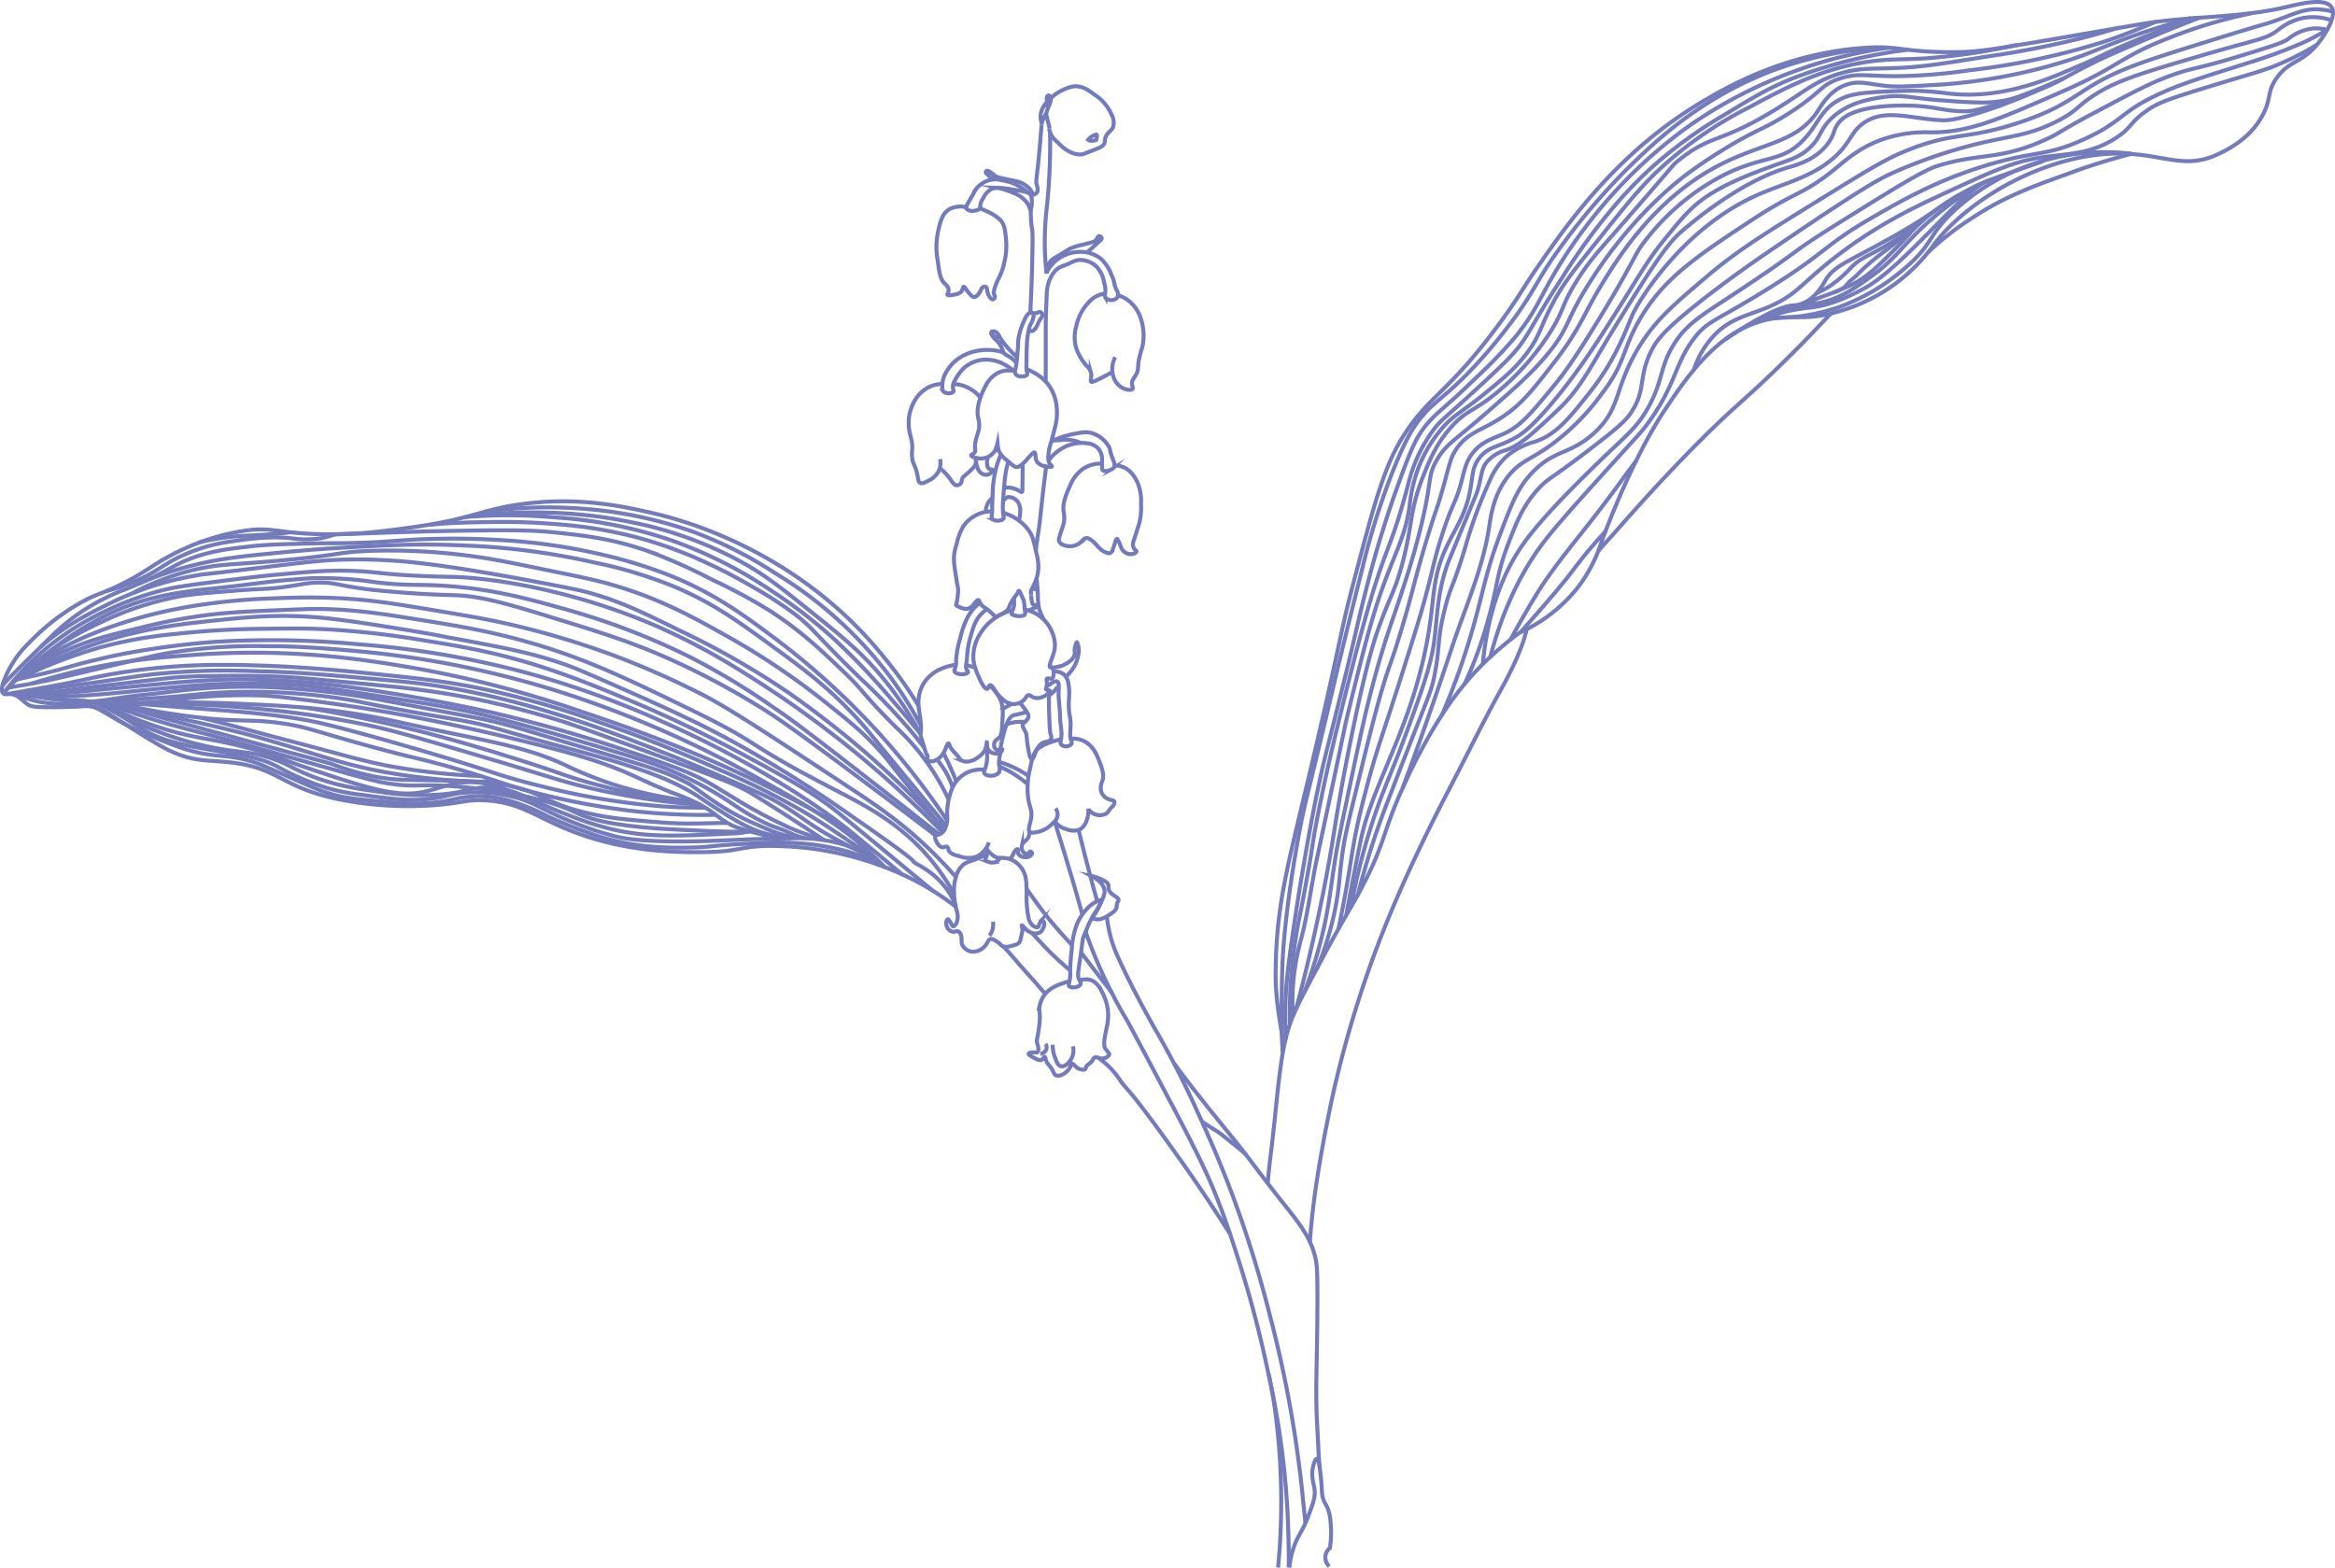 <svg id="Layer_1" data-name="Layer 1" xmlns="http://www.w3.org/2000/svg" viewBox="0 0 587.88 394.76">
  <defs>
    <style>
      .cls-1 {
        fill: none;
        stroke: #747bba;
        stroke-miterlimit: 10;
      }
    </style>
  </defs>
  <title>desenho_final-02</title>
  <g id="Layer_5" data-name="Layer 5">
    <path class="cls-1" d="M266.58,42.6a152.34,152.34,0,0,1-.83,19.46,73.46,73.46,0,0,0-.29,13.83c.09,1.11.17,2,.23,2.63" transform="translate(-2.22 -9.58)"/>
  </g>
  <g id="Layer_6" data-name="Layer 6">
    <path class="cls-1" d="M267.87,77.76a9.2,9.2,0,0,0-1.25,2,9.91,9.91,0,0,0-.87,3.94c-.16,4.13-.25,6.19-.24,7.06v9.65c0,2.23,0,4-.05,5.19" transform="translate(-2.22 -9.58)"/>
    <path class="cls-1" d="M261.77,62.06a12.39,12.39,0,0,0,0,2.11,18.05,18.05,0,0,0,.28,2.93c.23,1.18.14,4.29,0,10.52-.13,4.23-.3,8-.39,9.84a5.41,5.41,0,0,1-.05,1" transform="translate(-2.22 -9.58)"/>
    <path class="cls-1" d="M264.46,41c-.35,4.45-.63,7.66-.87,9.94-.41,3.91-.63,4.37-.33,5.26.09.28.46,1.3,0,1.87" transform="translate(-2.22 -9.58)"/>
  </g>
  <g id="Layer_7" data-name="Layer 7">
    <path class="cls-1" d="M265.61,127q-.87,6.74-1.59,13.76c-.23,2.33-.83,5.18-1,7.46" transform="translate(-2.22 -9.58)"/>
    <path class="cls-1" d="M259.7,126.54c0,2.28-.05,4.19-.07,6.47" transform="translate(-2.22 -9.58)"/>
    <path class="cls-1" d="M258.78,140.6a11.33,11.33,0,0,0,.3-2.18,4.17,4.17,0,0,0-.34-2,2.85,2.85,0,0,0-2.74-1.68c-.47.1-1.07.84-1.26,1" transform="translate(-2.22 -9.58)"/>
  </g>
  <g id="Layer_8" data-name="Layer 8">
    <path class="cls-1" d="M263.18,155.13c.18,1.28.3,3.41.34,4.11a20,20,0,0,0,.29,3.54,19.08,19.08,0,0,0,1.18,2.8" transform="translate(-2.22 -9.58)"/>
    <path class="cls-1" d="M257.78,159.8c-.47.68-.06,1.2-.29,2.4s-.78,1.67-.48,2.06c.08.1.23.15.53.24a4,4,0,0,0,2.07.15,1,1,0,0,0,.57-.24c.24-.27.15-.65.05-1.3a14.84,14.84,0,0,0-.29-2.4l-.53-1.2c-.37-.86-.51-1.16-.67-1.15s-.17.25-.48.76A8.29,8.29,0,0,1,257.78,159.8Z" transform="translate(-2.22 -9.58)"/>
    <path class="cls-1" d="M266.33,184.89c-.05,1.42,0,2.56,0,3.32.13,3.82.2,5.73.43,6.34a1.48,1.48,0,0,1,.07,1.15c-.28.58-1.07.57-1.73.79-2.25.77-2.38,4.33-3.09,4.21-.19,0-.52-.35-.8-1.9-.71-4-.35-4.06-.86-5.05-.33-.63-.85-1.33-.58-1.87.1-.2.22-.2.58-.58a2.56,2.56,0,0,0,.79-1.15c.12-.53-.19-1-.72-1.8,0,0-.59-.79-1.38-1.8l.45.58" transform="translate(-2.22 -9.58)"/>
    <path class="cls-1" d="M267.81,216.63c1.49,4.64,3.06,9.91,4.5,14.73.79,2.66,1.63,5.72,2.37,8.34" transform="translate(-2.22 -9.58)"/>
    <path class="cls-1" d="M273.82,218.75c.48,2,1,4,1.51,6.06,1,3.81,2.06,8.05,3.13,11.64" transform="translate(-2.22 -9.58)"/>
    <path class="cls-1" d="M275.59,244.28c.46,1.4,1.07,3,2,5.38A125.82,125.82,0,0,0,286,266.57c1,1.77,3.48,6.46,8.45,15.85,6.65,12.55,10,19,12.78,25.45,2.93,6.94,4.63,12.18,6.43,17.77a285.81,285.81,0,0,1,7.69,28.82,211.8,211.8,0,0,1,5,35.35c.28,5.59.4,11.06.33,14.42" transform="translate(-2.22 -9.58)"/>
    <path class="cls-1" d="M280.88,240.25c.06.58.17,1.53.39,2.69a32,32,0,0,0,2.4,7.58c4.32,9.57,10.18,19.6,10.18,19.6A222.1,222.1,0,0,1,304,290.2c2.23,4.78,5.85,12.89,9.56,23.15a289.38,289.38,0,0,1,8.5,27.95,294.23,294.23,0,0,1,8.07,44.38c.28,3,.62,5.63.73,7.36" transform="translate(-2.22 -9.58)"/>
  </g>
  <g id="Layer_9" data-name="Layer 9">
    <path class="cls-1" d="M261.73,62.32c-.2.19-.38-.86-.78-1.46a7.49,7.49,0,0,0-3.31-2.6,25.62,25.62,0,0,0-4.18-1.39,19.88,19.88,0,0,1,3.6.43c2.6.38,4.55.68,4.8,1.59,0,.21.08.41.1.62A7.19,7.19,0,0,1,262,60.9,4.54,4.54,0,0,1,261.73,62.32Z" transform="translate(-2.22 -9.58)"/>
  </g>
  <g id="Layer_10" data-name="Layer 10">
    <path class="cls-1" d="M245.29,61.82a2.17,2.17,0,0,0,1,.77,2.52,2.52,0,0,0,1.49,0,1.65,1.65,0,0,0,1.06-.48,1.63,1.63,0,0,0,.19-.87,4.26,4.26,0,0,1,.72-1.73,5,5,0,0,1,2.11-2.35,4.44,4.44,0,0,1,1.81-.25" transform="translate(-2.22 -9.58)"/>
  </g>
  <g id="Layer_11" data-name="Layer 11">
    <path class="cls-1" d="M245.31,62.09c.15-.24.36-1,.63-1.4,1.31-2.15,1.6-2.9,2.05-3.53a6.73,6.73,0,0,1,4.09-2.41" transform="translate(-2.22 -9.58)"/>
  </g>
  <g id="Layer_12" data-name="Layer 12">
    <path class="cls-1" d="M263.33,57.93a1.31,1.31,0,0,1-.39.42,1.15,1.15,0,0,1-1.35.12" transform="translate(-2.22 -9.58)"/>
  </g>
  <g id="Layer_13" data-name="Layer 13">
    <path class="cls-1" d="M251.74,54.83a6.33,6.33,0,0,1,2.77.17,15.05,15.05,0,0,1,2.81.72A14.88,14.88,0,0,1,261,58.08" transform="translate(-2.22 -9.58)"/>
  </g>
  <g id="Layer_14" data-name="Layer 14">
    <path class="cls-1" d="M262.2,58.45a4.32,4.32,0,0,0-.6-1.17,6.52,6.52,0,0,0-3.77-2.12l-2.48-.52c-1.82-.39-2.23-.46-2.69-.87a6.79,6.79,0,0,0-1.08-.84c-.72-.44-.92-.36-1-.31a.42.42,0,0,0-.15.43c0,.18.18.24.44.47s.28.3.46.47a3.81,3.81,0,0,0,1.25.72" transform="translate(-2.22 -9.58)"/>
  </g>
  <g id="Layer_16" data-name="Layer 16">
    <path class="cls-1" d="M267.83,77.81a4.62,4.62,0,0,1,2.2-1.3c2-.82,2.88-1.46,4.08-1.48a6.22,6.22,0,0,1,4.08,1.58,7.54,7.54,0,0,1,2,4.08,7,7,0,0,1,.34,1.92c0,.83-.3,1.37,0,1.88a1.44,1.44,0,0,0,.68.48,2,2,0,0,0,2-.19,1.48,1.48,0,0,0,.43-.53,2.07,2.07,0,0,0-.29-1.64c-.84-1.59-.26-1.67-1.35-3.93a10,10,0,0,0-2.68-4,8.27,8.27,0,0,0-4.9-1.68,9.46,9.46,0,0,0-6.63,2.45,9.06,9.06,0,0,0-2.08,2.83" transform="translate(-2.22 -9.58)"/>
  </g>
  <g id="Layer_17" data-name="Layer 17">
    <path class="cls-1" d="M265.75,77.33a4.63,4.63,0,0,1,.92-1.92c.62-.77,1.14-.88,3.6-2.4.93-.58.9-.59,1.25-.77a13.52,13.52,0,0,1,3.12-1c2.68-.69,3.26-.77,3.65-1.39.21-.33.35-.79.67-.82a.69.69,0,0,1,.63.58c0,.31-.29.48-1.16,1.25-.71.63-.64.64-1.39,1.29-.4.35-.76.64-1.06.87" transform="translate(-2.22 -9.58)"/>
  </g>
  <g id="Layer_18" data-name="Layer 18">
    <path class="cls-1" d="M261.57,88.33a.73.73,0,0,1,.58,0c.06,0,.29.21.29.81a4.85,4.85,0,0,1-.77,2.12,9.86,9.86,0,0,0-.58,2.06,20.64,20.64,0,0,0-.33,3.32c-.09,1.58-.1,2.59-.1,4.51a8.65,8.65,0,0,0,0,1.44c.12.77.3,1,.14,1.3-.3.57-1.39.49-1.53.48a1.66,1.66,0,0,1-1.4-.67,1.52,1.52,0,0,1,0-1.11A29.17,29.17,0,0,0,258.4,98c.3-2.19,0-1.75.29-3.5a19.37,19.37,0,0,1,1.78-5C260.65,89.18,261,88.49,261.57,88.33Z" transform="translate(-2.22 -9.58)"/>
  </g>
  <g id="Layer_19" data-name="Layer 19">
    <path class="cls-1" d="M262.08,88.35a2.11,2.11,0,0,0,1,.08c.47-.08.67-.36,1-.29a.83.83,0,0,1,.57.54c.18.53-.4.85-1.08,2.34a7.18,7.18,0,0,1-.5,1c-.29.43-.49.74-.87.87a1.38,1.38,0,0,1-1-.08" transform="translate(-2.22 -9.58)"/>
    <path class="cls-1" d="M258.3,99.48a19.75,19.75,0,0,1-2.17-2.12,18.3,18.3,0,0,1-1.9-2.41c-.62-1-.9-1.75-1.63-1.91-.27-.07-.67-.06-.79.14s-.07.51.39,1.14c.58.8.85.8,1.27,1.35a6.44,6.44,0,0,1,1.15,2,2.13,2.13,0,0,0,.54,1,2.82,2.82,0,0,0,.54.36,10.16,10.16,0,0,1,1.7,1.15,4.25,4.25,0,0,1,.79,1" transform="translate(-2.22 -9.58)"/>
  </g>
  <g id="Layer_20" data-name="Layer 20">
    <path class="cls-1" d="M253.83,94.44a1.63,1.63,0,0,1-.76,0,2,2,0,0,1-1.33-1.08" transform="translate(-2.22 -9.58)"/>
  </g>
  <g id="Layer_21" data-name="Layer 21">
    <path class="cls-1" d="M257.49,103.07a10.65,10.65,0,0,0-2.26-1.63,9.36,9.36,0,0,0-6.14-1.2,8.76,8.76,0,0,0-4.18,2,12.65,12.65,0,0,0-2.4,3.36,2.33,2.33,0,0,0-.34.87,3.47,3.47,0,0,0,0,.91c.06.57.16.62.1.77-.23.55-2,.7-2.6-.1a1.3,1.3,0,0,1-.19-.77,6.65,6.65,0,0,1,.43-2.93,10.68,10.68,0,0,1,3.08-4.08,12,12,0,0,1,5.28-2.35,13.45,13.45,0,0,1,6.72.43" transform="translate(-2.22 -9.58)"/>
  </g>
  <g id="Layer_22" data-name="Layer 22">
    <path class="cls-1" d="M256.17,125.56a22.85,22.85,0,0,0-.68,2.71c-.21,1.07-.31,2.21-.51,4.46s-.08,1.34-.21,2.88a19.59,19.59,0,0,0,0,3.25c.08.52.11.68.11.68a3.21,3.21,0,0,1,.07.43c-.08.53-1.56,1-2.49.54a1.09,1.09,0,0,1-.54-.54.93.93,0,0,1,0-.57,11.88,11.88,0,0,0,.08-2.31c.21-3.85.1-4.34.36-6.23a26.15,26.15,0,0,1,1.11-4.94c.3-.87.6-1.58.83-2.08" transform="translate(-2.22 -9.58)"/>
  </g>
  <g id="Layer_23" data-name="Layer 23">
    <path class="cls-1" d="M259.63,132.91c0,.2,0,.47-.14.54s-.4-.1-.51-.18a6.2,6.2,0,0,0-2.23-.86,3.62,3.62,0,0,0-1.7.07" transform="translate(-2.22 -9.58)"/>
    <path class="cls-1" d="M252,135a5,5,0,0,0-.61.61,4.76,4.76,0,0,0-1,2.78" transform="translate(-2.22 -9.58)"/>
  </g>
  <g id="Layer_24" data-name="Layer 24">
    <path class="cls-1" d="M266.28,125.46a10.79,10.79,0,0,1,2.59-2.5,9.85,9.85,0,0,1,6.82-1.78,4.5,4.5,0,0,1,3,1.3,4.25,4.25,0,0,1,1,2.83v2c0,.3,0,.44.1.58.36.48,1.58.32,2.4-.19a1.5,1.5,0,0,0,.48-.39c.38-.57,0-1.4-.24-2.06-1-2.51-.51-2.3-1.11-3.32a7.46,7.46,0,0,0-4.08-3.26c-1.41-.43-2.53-.23-4.51.14A22.54,22.54,0,0,0,267,120.7" transform="translate(-2.22 -9.58)"/>
  </g>
  <g id="Layer_25" data-name="Layer 25">
    <path class="cls-1" d="M267.09,120.63c.53-.31,1.32-.08,2.31-.27a8.91,8.91,0,0,1,4.93.76" transform="translate(-2.22 -9.58)"/>
  </g>
  <g id="Layer_26" data-name="Layer 26">
    <path class="cls-1" d="M250.43,163.16a9.37,9.37,0,0,0-1.49,1.39c-1.22,1.43-1.63,2.77-2.35,5.29-1,3.44-.72,4.69-1.11,7a2.11,2.11,0,0,0,0,1c.15.6.5.74.44,1-.11.42-1.14.56-1.88.48-.37,0-1.27-.14-1.49-.67-.14-.35.12-.59.29-1.35a6.11,6.11,0,0,0,.1-1.54,24.58,24.58,0,0,1,1.06-5.57,22.28,22.28,0,0,1,1.44-4.36,12.41,12.41,0,0,1,1.83-2.91,12,12,0,0,1,1.59-1.52" transform="translate(-2.22 -9.58)"/>
    <path class="cls-1" d="M257.06,186.8c-.34.18-1.29.63-1.68.9a5.52,5.52,0,0,0-.78.56" transform="translate(-2.22 -9.58)"/>
  </g>
  <g id="Layer_27" data-name="Layer 27">
    <path class="cls-1" d="M260.7,188.85c-.37.11-1.09.32-1.77.49-.95.22-1.19.23-1.49.33-.95.34-1.44,1.37-1.92,2.6a45.83,45.83,0,0,0-1.51,6.22" transform="translate(-2.22 -9.58)"/>
    <path class="cls-1" d="M254.22,198.85a8.92,8.92,0,0,0-.47,3.36,2.59,2.59,0,0,1,0,1.82,1.6,1.6,0,0,1-.68.58c-1.09.57-2.76.32-3.07-.43-.13-.33.07-.53.34-1.3a11.23,11.23,0,0,0,.43-3.31,19.84,19.84,0,0,0-.13-2.44" transform="translate(-2.22 -9.58)"/>
  </g>
  <g id="Layer_28" data-name="Layer 28">
    <path class="cls-1" d="M255.71,191.93a10.69,10.69,0,0,1,4.42-.58" transform="translate(-2.22 -9.58)"/>
  </g>
  <g id="Layer_29" data-name="Layer 29">
    <path class="cls-1" d="M250.59,223.4c-.13.07.17.52.11,1.26s-.54,1.21-.33,1.59c.09.15.27.21.61.32a3,3,0,0,0,1.84.11c.53-.16,1.1-.75,1.06-1s-.22,0-.66-.14a5.14,5.14,0,0,1-1.34-.87C251,224,250.74,223.33,250.59,223.4Z" transform="translate(-2.22 -9.58)"/>
    <path class="cls-1" d="M277,230.14a11.08,11.08,0,0,1,1.87,1.25,4.59,4.59,0,0,1,1.34,1.94c.32,1.1-.11,2-.93,3.79a16.56,16.56,0,0,1-1.81,3.2l-.33.5c0,.12.7.14.89.2,1.26.34,2.71-.6,3.5-1.11s1.78-1.14,1.83-2a2.86,2.86,0,0,1,.1-.77c.15-.59.35-.65.38-.91.1-.84-1.94-1.14-2.45-2.64-.22-.66.08-.87-.24-1.44-.19-.33-.49-.63-1.78-1.2A9.1,9.1,0,0,0,277,230.14Z" transform="translate(-2.22 -9.58)"/>
    <path class="cls-1" d="M279.51,236.52a20.56,20.56,0,0,1-1.81,3.2l-.33.5" transform="translate(-2.22 -9.58)"/>
  </g>
  <g id="Layer_30" data-name="Layer 30">
    <path class="cls-1" d="M277.43,240.12c-.16.41-.77,1.4-1.09,2.16-.66,1.61-1,2.4-1.22,2.88-.41,1-.26,1.09-.87,5.26s-.85,4.84-.28,5.9c.16.32.43.71.28,1.09-.31.83-2.42,1.1-2.88.43-.19-.29,0-.59.18-1.48a10.77,10.77,0,0,0,.11-2.34,52.23,52.23,0,0,1,.4-5.48,20.35,20.35,0,0,1,1.26-6.12,12.56,12.56,0,0,1,2.41-3.85,8.29,8.29,0,0,1,3-2.17,6.54,6.54,0,0,1,1.15-.32" transform="translate(-2.22 -9.58)"/>
    <path class="cls-1" d="M266.82,177.76a15.7,15.7,0,0,0,2.87-.58c1.27-.64,2.46-1.24,3-2.49.3-.68-.11-1.1.24-2.41.09-.33.26-1,.43-1a4.74,4.74,0,0,1,.43,2.69,9.21,9.21,0,0,1-2.16,4.9,11.65,11.65,0,0,1-1,1.11" transform="translate(-2.22 -9.58)"/>
  </g>
  <g id="Layer_31" data-name="Layer 31">
    <path class="cls-1" d="M267.91,178.67a3.44,3.44,0,0,1,2.21.77,3.91,3.91,0,0,1,1.11,2.5c.42,2.4,0,3.17.09,5.91.11,2.16.4,1.92.44,4,0,2.31-.32,2.86.14,4.13a1.18,1.18,0,0,1,.1.92,1.9,1.9,0,0,1-2.6.19,1.36,1.36,0,0,1-.09-1.15c.45-1.87-.17-3.85-.2-5.77,0-2.37-.51-4.74-.33-7.11,0-.49.13-1.59-.39-1.87s-1.45.42-1.53.48c-.42.33-1.07.68-1.19.92" transform="translate(-2.22 -9.58)"/>
  </g>
  <g id="Layer_32" data-name="Layer 32">
    <path class="cls-1" d="M268.75,182.46c-.13.29-.43.25-.66.56a6.33,6.33,0,0,1-2.08,1.84" transform="translate(-2.22 -9.58)"/>
  </g>
  <g id="Layer_33" data-name="Layer 33">
    <path class="cls-1" d="M326.85,404.27a22.74,22.74,0,0,1,.86-4.33c1.12-3.74,2.37-4.5,3.89-8.57,1.21-3.22,1.81-4.83,1.59-6.7-.21-1.69-.89-3.13-.44-5.47.19-1,.62-2.33,1-2.31s.49.75.72,2.16c.3,2.1.49,4.22.58,6.34.33,3.13,1.4,2.58,2,6.05a27,27,0,0,1,0,7.93h0a3.05,3.05,0,0,0-1.16,2.3,3.13,3.13,0,0,0,1,2.31" transform="translate(-2.22 -9.58)"/>
  </g>
  <g id="Layer_34" data-name="Layer 34">
    <path class="cls-1" d="M274.35,256.38a4.13,4.13,0,0,1,2.26-.09c1.79.47,2.65,2.21,3.31,3.55a12,12,0,0,1,1.15,7.3c0,.25-.2,1-.62,3.17-.11.59-.49,2.6.1,3.37l.48.62c.42.53.47.56.48.67,0,.45-.82,1.09-1.73,1.15s-1.25-.52-1.88-.28-.28.55-1.1,1.29c-.54.49-.95.61-1.15,1.16-.09.24-.07.35-.2.48-.38.37-1.3,0-1.44,0-1.16-.48-1.48-1.47-1.92-1.35-.21.07-.2.32-.43.82a4.28,4.28,0,0,1-1.87,1.87,2.15,2.15,0,0,1-1.73.24c-.49-.22-.38-.59-1.15-1.77s-1-1.06-1.25-1.83c-.21-.56-.22-1-.44-1.06s-.29.54-.76.77-1.19-.11-2.26-.72c-.52-.29-1-.58-1-.81s.63-.33.72-.34a5.61,5.61,0,0,1,.82,0c.44,0,.5,0,.57,0s.28-.18.34-.72a4,4,0,0,0-.34-1.68c-.14-.59,0-.86.24-2.16,0,0,.18-1,.39-2.83.3-2.81-.31-3,.09-4.62a7,7,0,0,1,1.88-3.31,9.81,9.81,0,0,1,3.65-2,16.51,16.51,0,0,1,1.92-.62" transform="translate(-2.22 -9.58)"/>
    <path class="cls-1" d="M272.33,273.05a4.1,4.1,0,0,1,.05,2c-.39,1.68-1.95,3.3-3.07,3-.76-.18-1.12-1.18-1.54-2.35a9.18,9.18,0,0,1-.53-3.07" transform="translate(-2.22 -9.58)"/>
    <path class="cls-1" d="M265.46,272.43a1.55,1.55,0,0,1,.1,1.58,1.6,1.6,0,0,1-1.44.87" transform="translate(-2.22 -9.58)"/>
    <path class="cls-1" d="M253.81,225.65a5.82,5.82,0,0,1,3,.38,6.3,6.3,0,0,1,3.17,3.12c.61,1.23.66,2.55.72,5.14a27.27,27.27,0,0,0,.48,6.44,3.28,3.28,0,0,0,1.34,2.11c.09,0,.74.39,1.06.14s.12-.49.47-1c.16-.24.3-.48.44-.73h0a1,1,0,0,1,.48.38c.41.6,0,1.46-.14,1.73a2.17,2.17,0,0,1-.77,1,2.69,2.69,0,0,1-2.35,0c-1.39-.58-2-1.9-2.21-1.78s.18.48.14,1.25c0,0,.11-.25-.17.88l-.12.52a3.4,3.4,0,0,1-.18.78,1.51,1.51,0,0,1-.44,1,2.27,2.27,0,0,1-1.06.53c-1.44.41-2.16.61-2.88.34s-.46-.49-1.58-1.2c-.73-.47-1.22-.77-1.68-.63s-.55.67-1,1.3a4.07,4.07,0,0,1-3.46,1.87,3.17,3.17,0,0,1-2.6-1.77c-.35-.94.1-1.91-.52-2.89a1.17,1.17,0,0,0-.53-.48c-.43-.16-.7.14-1.16.15a2.09,2.09,0,0,1-1.72-1.54c-.21-.73,0-1.59.28-1.63s.35.26.68.77c.44.69.49,1,.72,1s.71-.58.76-.67a4.65,4.65,0,0,0,.05-3.46c-.18-.68-1.17-4.63-.24-7.92a6.08,6.08,0,0,1,2.12-3.61c1-.67,1.84-.68,4.65-1.92.5-.21.9-.4,1.16-.52" transform="translate(-2.22 -9.58)"/>
  </g>
  <g id="Layer_35" data-name="Layer 35">
    <path class="cls-1" d="M252.21,241.66a4.84,4.84,0,0,1,0,1.52,4.49,4.49,0,0,1-.87,2" transform="translate(-2.22 -9.58)"/>
  </g>
  <g id="Layer_36" data-name="Layer 36">
    <path class="cls-1" d="M269.44,195.69a23.26,23.26,0,0,0-3.18.95,11.31,11.31,0,0,0-2.52,1.29c-1.31,1-1.63,2.49-2.17,5.12a20,20,0,0,0-.5,7.42c.36,2.52,1,2.9.79,4.83s-1,3.16-.36,3.74c.34.32.88.22,1.73.07a7.16,7.16,0,0,0,3.6-1.8c.84-.76,1.64-1.49,1.66-2.59a2.82,2.82,0,0,0-.5-1.59" transform="translate(-2.22 -9.58)"/>
    <path class="cls-1" d="M276.22,213.16a6.12,6.12,0,0,1-.12,2c-.16.69-.6,2.63-2.18,3.34a4.53,4.53,0,0,1-3.22-.14,5,5,0,0,1-2.28-1.25,4.29,4.29,0,0,1-.7-.89" transform="translate(-2.22 -9.58)"/>
  </g>
  <g id="Layer_37" data-name="Layer 37">
    <path class="cls-1" d="M276.34,213.44a3.58,3.58,0,0,0,1.35,1.09,3.49,3.49,0,0,0,2.9,0c.77-.45.74-1,1.64-1.8a1.67,1.67,0,0,0,.45-.6,1,1,0,0,0,.1-.7c-.15-.4-.73-.28-1.59-.67a3.3,3.3,0,0,1-1.51-1.35,3.22,3.22,0,0,1-.29-.84,4,4,0,0,1,.34-2.28c.61-1.51-.11-3.42-.72-5s-1.52-4-4.08-5.19a6.64,6.64,0,0,0-3.17-.53" transform="translate(-2.22 -9.58)"/>
  </g>
  <g id="Layer_38" data-name="Layer 38">
    <path class="cls-1" d="M253.94,201.49a23.22,23.22,0,0,1,2.3.81,25.29,25.29,0,0,1,4.88,2.64" transform="translate(-2.22 -9.58)"/>
    <path class="cls-1" d="M253.84,202.6c.65.29,1.62.71,2.31,1.1a28.19,28.19,0,0,1,4.75,3.3" transform="translate(-2.22 -9.58)"/>
    <path class="cls-1" d="M250.26,203.37a9.72,9.72,0,0,0-3.79.42,8,8,0,0,0-3.63,2.72,8.32,8.32,0,0,0-1.17,2.3,18,18,0,0,0-1,6,6.43,6.43,0,0,1-.53,3.48,2.79,2.79,0,0,1-1.42,1.39c-.48.17-.74,0-.94.27-.39.46.14,1.55.58,2.14a1.78,1.78,0,0,0,1.06.84c.52.07.84-.33,1.2-.15s.3.52.41.82c.35,1,1.84,1.37,2.93,1.63a6.3,6.3,0,0,0,4,.1,5.84,5.84,0,0,0,3.22-3.65" transform="translate(-2.22 -9.58)"/>
    <path class="cls-1" d="M261.36,218.86a3,3,0,0,1-.07,1.12c-.38,1.33-1.58,1.47-1.8,2.59a1.78,1.78,0,0,0,.72,1.87,1,1,0,0,0,1,0c.18-.15.15-.38.32-.43a.47.47,0,0,1,.51.32c.11.38-.49.79-.54.83a1.86,1.86,0,0,1-1.34.25,2,2,0,0,1-1.51-.75c-.33-.57,0-1.17-.22-1.26s-.77.43-1,1c-.09.21-.18.41-.29.61a4.48,4.48,0,0,1-.61.82" transform="translate(-2.22 -9.58)"/>
  </g>
  <g id="Layer_39" data-name="Layer 39">
    <path class="cls-1" d="M242.75,177a11.94,11.94,0,0,0-3.37.91,9.68,9.68,0,0,0-4.65,3.8,9.55,9.55,0,0,0-1.2,6c0,.34.22,1.49.43,3.17a14.4,14.4,0,0,1,.14,2.07c0,1-.12,1-.09,1.63,0,.42.06.46.86,3.07.46,1.51.5,1.67.67,1.88a.79.79,0,0,1,.24.52c0,.27-.24.37-.24.58s.58.56.63.58c1,.38,2.22-.53,2.35-.63,1.87-1.39,1.95-3.86,2.5-3.79.22,0,.17.44.67,1.25a11.47,11.47,0,0,0,1.34,1.53c1,1.17.91,1.31,1.35,1.54a3.17,3.17,0,0,0,2.21.1,5.28,5.28,0,0,0,2.16-1.16,4.64,4.64,0,0,0,1.44-1.58,7.22,7.22,0,0,0,.48-2c.1,0-.18,1.28.53,2.11a2.34,2.34,0,0,0,1.49.72,1.9,1.9,0,0,0,1.39-.28c.34-.26.57-.67.48-.77s-.6.35-1.2.19a1.22,1.22,0,0,1-.67-.53,1.58,1.58,0,0,1-.1-1.34c.23-.63.75-.85,1.11-1.16.73-.62.8-2,.91-4.75a11.53,11.53,0,0,0-.24-4.18,9.15,9.15,0,0,0-1.25-2.35,10.58,10.58,0,0,0-1.78-2" transform="translate(-2.22 -9.58)"/>
    <path class="cls-1" d="M245.5,177a8.94,8.94,0,0,0,1,.32,4.83,4.83,0,0,0,1.19.18" transform="translate(-2.22 -9.58)"/>
  </g>
  <g id="Layer_40" data-name="Layer 40">
    <path class="cls-1" d="M260.18,163.09a9.8,9.8,0,0,1,1.92.55,9.28,9.28,0,0,1,3.65,2.79c.27.33,2.68,3.49,1.92,7-.37,1.74-1.58,3.81-1.05,4.18.13.09.31,0,.53.19a1.49,1.49,0,0,1,.33,1.2c0,.55,0,1.14-.38,1.39s-1-.19-1.3.1.19.82-.05,1.82c-.1.45-.27.67-.14.87s.81.11.91.33-.3.63-.67.92c-.17.12-1.82,1.36-3.41.76-.69-.25-.84-.65-1.3-.57s-.59.67-1.15,1.25a4,4,0,0,1-2.79,1,4.47,4.47,0,0,1-2.73-1.4c-1.88-1.63-2.28-3.47-3-3.36-.4.06-.33.84-.72.91-.78.16-2-2.66-2.21-3.26a13,13,0,0,1-1.25-4.09,10.9,10.9,0,0,1,1.83-6.72,13,13,0,0,1,5.9-5,13.84,13.84,0,0,1,2.17-.73" transform="translate(-2.22 -9.58)"/>
  </g>
  <g id="Layer_41" data-name="Layer 41">
    <path class="cls-1" d="M261.82,159.54c0,.11.15,2.12.47,2.23s.9.28.92.48-.26.29-1,.62-.87.36-1.21.51" transform="translate(-2.22 -9.58)"/>
    <path class="cls-1" d="M254.67,138.66a14.08,14.08,0,0,1,2.49,1,11.54,11.54,0,0,1,4.41,4c.68,1.11,1,2.55,1.64,5.42a12.63,12.63,0,0,1,.43,3.46,9.45,9.45,0,0,1-.67,3.32l-.77,1.68h0c.71.31.83.43.82.48s-.67-.4-1-.09-.24.84-.19,1.58" transform="translate(-2.22 -9.58)"/>
    <path class="cls-1" d="M243.44,157.73a14.36,14.36,0,0,1-.49,4.07c-.19.19.74.64,1.3.83a3.11,3.11,0,0,0,1.51.25c1.55-.23,2.14-2.38,2.81-2.19.22.06.19.29.47.79.51.91,1,.86,2.3,2,1,.85,1.14,1.28,1.7,1.29a3,3,0,0,0,1.11-.47,5.45,5.45,0,0,0,1.73-1.11,4.09,4.09,0,0,0,.54-1.16,13.17,13.17,0,0,1,1.3-2.16" transform="translate(-2.22 -9.58)"/>
    <path class="cls-1" d="M252,138.35a8.74,8.74,0,0,0-7.2,3.68,14.81,14.81,0,0,0-1.73,4.54,16,16,0,0,0-.58,2.34c-.24,1.69,0,3.25.51,6.37a21.5,21.5,0,0,0,.47,2.52" transform="translate(-2.22 -9.58)"/>
  </g>
  <g id="Layer_42" data-name="Layer 42">
    <path class="cls-1" d="M282.94,126.79a5.46,5.46,0,0,1,1.65.25c2.6.83,3.75,3.45,4.11,4.25a12.3,12.3,0,0,1,.79,5.3,15,15,0,0,1-.61,5.33c-.35,1-.64,2.07-1,3.1s-.59,1.74-.26,2.45.79.72.72,1c-.09.47-1.34.86-2.3.5a2.88,2.88,0,0,1-1.66-1.83,7.92,7.92,0,0,0-.88-1.86c-.25-.07-.45.51-.64,1.23s-.46,1.14-.51,1.54-.41.57-.63.78-1.26-.12-2.06-.68c-1.34-1-1.53-1.89-3-2.78a1.63,1.63,0,0,0-.9-.29c-.7,0-1,.66-1.62,1.19a4.25,4.25,0,0,1-4.07.58,2,2,0,0,1-1.16-.87c-.21-.42-.11-.87.69-3.27a12.81,12.81,0,0,0,.43-1.37,6.66,6.66,0,0,0,0-2.74c-.44-2.49,1-5.38,1.59-6.7a9.47,9.47,0,0,1,3.31-4.29,8.09,8.09,0,0,1,4.67-1.29" transform="translate(-2.22 -9.58)"/>
  </g>
  <g id="Layer_43" data-name="Layer 43">
    <path class="cls-1" d="M260.78,102.55a16.42,16.42,0,0,1,2.78,1.47,13.05,13.05,0,0,1,2.26,2,10.72,10.72,0,0,1,2.31,5.12,14.09,14.09,0,0,1-.32,6.16c-.68,2.72-1.23,4.53-1.23,4.53a11.77,11.77,0,0,0-.39,2.35,3.07,3.07,0,0,0,.25,2c.29.5.68.69.61.87s-1.22.06-1.37,0a3.56,3.56,0,0,1-2.2-1c-.86-1-.34-2.42-.83-2.56-.09,0-.25,0-1.18,1s-.91,1.07-1.37,1.51c-.7.66-1.21,1.15-1.88,1.19-.22,0-.64,0-2.45-1.66a7.21,7.21,0,0,1-2.08-2.38,13.67,13.67,0,0,1-.33-2,11,11,0,0,1-.61,1.87,4.22,4.22,0,0,1-2.27,1.8,4.53,4.53,0,0,1-3.06-.11c-.36-.12-.68-.27-.69-.47s.56-.31.87-.75.08-.77.07-1.59a12.51,12.51,0,0,1,.61-2.84c.31-1.13.33-1,.4-1.41a6.66,6.66,0,0,0-.18-2.81c-.78-3.19,1.52-7.44,1.69-7.74a7.52,7.52,0,0,1,3.5-3.75,6.6,6.6,0,0,1,4.14-.29" transform="translate(-2.22 -9.58)"/>
  </g>
  <g id="Layer_44" data-name="Layer 44">
    <path class="cls-1" d="M242.12,106.29a8.72,8.72,0,0,1,2.09.25,9.47,9.47,0,0,1,4.86,3.17" transform="translate(-2.22 -9.58)"/>
    <path class="cls-1" d="M239.49,106.26a8.06,8.06,0,0,0-3.17.68,8.7,8.7,0,0,0-4,3.86,11.09,11.09,0,0,0-1.26,6.44c.2,2.2.94,2.94.83,5.51a9.33,9.33,0,0,0,0,2.24c.2,1.43.63,1.6,1.11,3.38s.3,2.48.87,2.78,1.21-.07,2-.51a5.36,5.36,0,0,0,2.74-2.55,5,5,0,0,0,.29-2.92" transform="translate(-2.22 -9.58)"/>
  </g>
  <g id="Layer_45" data-name="Layer 45">
    <path class="cls-1" d="M238.83,127.47a12,12,0,0,1,1.8,1.68c1.24,1.44,1.62,2.61,2.48,2.62a1.3,1.3,0,0,0,1-.48c.29-.35.19-.67.34-1.13s.41-.6,1.22-1.29c1.94-1.66,2.13-2.24,2.19-2.53.1-.45,0-.88.07-.88a7.22,7.22,0,0,0,.43,2,2.64,2.64,0,0,0,1.23,1.46,2,2,0,0,0,1.65.05c.55-.26,1-.84.84-1.08s-.49,0-.86-.27a1.46,1.46,0,0,1-.46-1,3.84,3.84,0,0,1,.17-1.78" transform="translate(-2.22 -9.58)"/>
    <path class="cls-1" d="M283.73,83.92a8.72,8.72,0,0,1,2.77,1.48,9.53,9.53,0,0,1,3.1,4.9,13.42,13.42,0,0,1,.22,6.66,31.06,31.06,0,0,0-.87,3.28c-.35,2-.05,2.21-.5,3.24-.55,1.27-1.32,1.73-1.23,2.81.06.64.37.92.18,1.19-.31.48-1.65.27-2.59-.22a5,5,0,0,1-2.34-3.09,6.37,6.37,0,0,1,.53-4.65" transform="translate(-2.22 -9.58)"/>
  </g>
  <g id="Layer_46" data-name="Layer 46">
    <path class="cls-1" d="M282.11,103.37l-2.2,1.16c-2.18,1.12-2.75,1.35-3,1.11s.29-1.18-.07-2.41a3.74,3.74,0,0,0-1.12-1.62,13.22,13.22,0,0,1-2.52-4.32,9.68,9.68,0,0,1,0-5.59,12.32,12.32,0,0,1,3.64-6.52,6.45,6.45,0,0,1,2.48-1.44,5.55,5.55,0,0,1,1.15-.21" transform="translate(-2.22 -9.58)"/>
  </g>
  <g id="Layer_48" data-name="Layer 48">
    <path class="cls-1" d="M248.92,62c.51.23,1.38.59,2.21,1a11.88,11.88,0,0,1,2.92,1.94c1.07,1.15,1.21,2.52,1.44,4.72a17.25,17.25,0,0,1-.36,5.73,16,16,0,0,1-1.59,4.5,12.83,12.83,0,0,0-1,2.67,1.81,1.81,0,0,0-.07,1.08c.1.31.27.43.25.68a.72.72,0,0,1-.54.65c-.48,0-1.11-.9-1.33-1.8-.17-.66-.07-1.14-.4-1.33a.81.81,0,0,0-.68,0c-.47.21-.48.67-.87,1.29-.19.31-.74,1.21-1.4,1.23-.47,0-.84-.43-1.48-1.19s-.93-1.43-1.19-1.37-.11.45-.39.94c-.48.8-1.52,1-2.67,1.15-.72.11-.89,0-1-.07s.24-.61.29-1.12c.08-.83-.79-1.54-1.08-1.8-1-1-1.25-2.56-1.7-5.8a19.15,19.15,0,0,1,.15-7.39c.54-2.32,1-4.38,2.84-5.47a6.3,6.3,0,0,1,4.29-.48" transform="translate(-2.22 -9.58)"/>
  </g>
  <g id="Layer_49" data-name="Layer 49">
    <path class="cls-1" d="M264.45,41a6.17,6.17,0,0,1,.55-1.77,6.71,6.71,0,0,0,1-2.35,2.16,2.16,0,0,0,0-.36c.08-1.29-.46-1.84-.14-2.55a.46.46,0,0,1,.32-.36c.17,0,.49.34.58.68a2.11,2.11,0,0,1-.07.9c-.08.44-.72,1.79-.76,2" transform="translate(-2.22 -9.58)"/>
  </g>
  <g id="Layer_50" data-name="Layer 50">
    <path class="cls-1" d="M265.61,38.14c.05.29.13.75.26,1.32s.23.84.34,1.34a4.79,4.79,0,0,1,.24,1.06" transform="translate(-2.22 -9.58)"/>
  </g>
  <g id="Layer_51" data-name="Layer 51">
    <path class="cls-1" d="M264.5,40.64a5.09,5.09,0,0,1-.24-2.45,5.59,5.59,0,0,1,1.35-2.65,11.88,11.88,0,0,1,5-3.65,6.47,6.47,0,0,1,2.12-.57c2-.13,3.42.9,5,2.06a11.28,11.28,0,0,1,4.32,5,4.23,4.23,0,0,1,.43,3.17c-.43,1.06-1.38,1.21-1.92,2.64-.34.92,0,1.1-.41,1.71s-1,.87-2.88,1.58c-2.47.94-2.37.93-2.45.94-3.14.53-6-2.65-6.48-3.17a5.28,5.28,0,0,1-2-3.36" transform="translate(-2.22 -9.58)"/>
    <path class="cls-1" d="M276.2,44.77a3.9,3.9,0,0,1,1.08-.94,4.31,4.31,0,0,1,.49-.22c.3-.12.46-.18.52-.14.27.16-.07,1.3-.07,1.3h0a2.8,2.8,0,0,1-1.23.28A1.57,1.57,0,0,1,276.2,44.77Z" transform="translate(-2.22 -9.58)"/>
  </g>
  <g id="Layer_52" data-name="Layer 52">
    <path class="cls-1" d="M324,404.28a173.43,173.43,0,0,0-.86-40.41c-.44-3-.9-5.35-1.48-8.2" transform="translate(-2.22 -9.58)"/>
    <path class="cls-1" d="M312,320.41c-4-6.28-8.15-12.53-12.88-19.17-13.94-19.58-12.49-16.16-15.17-20.07a19.91,19.91,0,0,0-3.61-4c-.65-.55-1.21-.95-1.49-1.15" transform="translate(-2.22 -9.58)"/>
    <path class="cls-1" d="M254.74,247.79c2.28,2.36,3.17,3.63,5.49,6.19q2.63,2.91,5.09,5.77" transform="translate(-2.22 -9.58)"/>
    <path class="cls-1" d="M243,238a67.86,67.86,0,0,0-16.25-9.38,80.68,80.68,0,0,0-28.43-6c-9.88-.3-9,1.48-19.4,1.53-6.31,0-19.33.11-33.43-5.57-8.8-3.54-12.57-7.13-21.52-7.49-4.33-.17-5.28.6-11.33,1.15a89,89,0,0,1-25.75-1.53c-14.48-3.17-14.32-7.9-27.28-9.23-4.77-.48-7.91-.16-12.87-2.11-3.15-1.23-6.26-3.19-12.49-7.11-5.41-3.4-6.49-4.41-9.22-4.8-1.65-.24-1.37.11-8.64.19-5.49.06-6.37-.13-7.3-.77-1.36-.92-2.27-2.39-4.23-2.54-.92-.07-1.41.2-1.8-.15-1-.83.35-3.77.79-4.75a26.65,26.65,0,0,1,5.76-8.07,56.36,56.36,0,0,1,13.26-10.23c4.24-2.31,4.53-1.74,10.23-4.61,5.87-3,6.91-4.24,11.24-6.63A58.74,58.74,0,0,1,64,143.18c6.6-.88,7.7.49,17.58.86,9.2.35,15.94-.55,23.63-1.58,16.06-2.15,18.23-4.67,28.82-6,14.07-1.84,25.15.66,32.42,2.3,6.58,1.49,36.37,9.05,58.21,36.17a102.55,102.55,0,0,1,8.79,12.33" transform="translate(-2.22 -9.58)"/>
    <path class="cls-1" d="M239.77,199.23q.6,1.16,1.2,2.4c.76,1.61,1.42,3.17,2,4.66" transform="translate(-2.22 -9.58)"/>
    <path class="cls-1" d="M261.88,244.36c1,1,1.42,1.55,2.72,2.9a69.43,69.43,0,0,0,6,5.76c.44.38.81.68,1,.87" transform="translate(-2.22 -9.58)"/>
    <path class="cls-1" d="M260.65,233.35c1.64,2.33,3.69,5.23,5.75,7.74,1.91,2.31,3.89,4.54,5.72,6.46" transform="translate(-2.22 -9.58)"/>
    <path class="cls-1" d="M274.38,249.38c1.67,2.16,3.51,4.67,5.21,6.84,1,1.23,1.65,2.15,2.61,3.37" transform="translate(-2.22 -9.58)"/>
    <path class="cls-1" d="M297.84,277.37c6.53,8.9,11.89,15.15,15.75,20,3.44,4.32,6.66,8.79,10.09,13.12,5.43,6.86,8.06,9.85,9.51,15,.6,2.15.72,3.67.72,10.66,0,16.87-.66,23.44,0,33.58.27,4.27.28,7.17.59,9.48" transform="translate(-2.22 -9.58)"/>
  </g>
  <g id="Layer_53" data-name="Layer 53">
    <path class="cls-1" d="M304.87,292c1.6,1.23,3.32,2,5,3.32,2,1.64,4.32,3.43,6.11,5" transform="translate(-2.22 -9.58)"/>
  </g>
  <g id="Layer_54" data-name="Layer 54">
    <path class="cls-1" d="M332,322.43c.7-10.54,2.67-22.23,5.32-35a274.62,274.62,0,0,1,15.76-49.76c5.66-13.4,12.23-26,14.6-30.54,4.18-8,8.11-16.13,12.49-24,5-9,6.07-13.62,6.33-14.73.35-1.54-6.78,4.27-10.94,8.39s-11.08,11.82-19,28.63c-6.67,14.09-5,15.48-11.91,28.43-2.72,5.06-4.27,7.26-9.23,16.52-4.84,9.06-7.26,13.58-8.45,17.1-1.92,5.67-2.59,11.93-3.84,24.21-.68,6.62-1.5,12.21-1.75,16" transform="translate(-2.22 -9.58)"/>
  </g>
  <g id="Layer_55" data-name="Layer 55">
    <path class="cls-1" d="M325.29,272.45c-.42-3.94-2-10.59-1.9-18.18.17-20.25,4.27-30.23,13.11-69.59,3.44-15.3,3.72-17.81,6.34-27.81,5.22-19.93,7.83-29.9,12.68-37.47,6.78-10.58,10.94-10.46,23.92-27.95,5.3-7.15,6-9.09,10.23-15.13,7.37-10.6,20-28.83,41.83-41.54,6.13-3.58,20-11.48,39-13.07,10-.83,9.86,1,23.25,1,7.73,0,10.11-.68,47.84-7.11,11.95-2,24.31-1.45,36.11-4.22,3.46-.81,9.92-2.47,11.53,0,1.77,2.7-3.23,8.94-3.46,9.22-4,4.95-7.18,4.1-10.37,8.64-2.49,3.56-1.28,5.09-3.46,9.23-3.14,6-8.81,8.74-11,9.79-9,4.43-14.4-.33-26.51,0-17.28.48-36,11-45,22.48A44.32,44.32,0,0,1,465.12,88c-8.45,2.48-11.3.77-17.29,1.92-12.81,2.48-20.74,14.34-26.32,22.67-8.78,13.13-15.8,32.68-16.14,33.62a37.42,37.42,0,0,1-5.95,11.34,39.09,39.09,0,0,1-13.06,10.59" transform="translate(-2.22 -9.58)"/>
  </g>
  <g id="Layer_56" data-name="Layer 56">
    <path class="cls-1" d="M538.89,48.31a158.2,158.2,0,0,0-16.23,5.1c-8.68,3.11-15.83,5.71-23.82,11A71.92,71.92,0,0,0,487.77,73" transform="translate(-2.22 -9.58)"/>
    <path class="cls-1" d="M463.22,88.47c-2.56,2.68-6.15,6.59-11,11.34C441.78,110.12,441,110,432.46,118.35c-10.41,10.22-19,20-24.3,26-1.61,1.83-2.66,2.89-3.57,4" transform="translate(-2.22 -9.58)"/>
    <path class="cls-1" d="M3.15,184.1a66.25,66.25,0,0,1,8.21-9.1,69.57,69.57,0,0,1,16.93-11.31A76.44,76.44,0,0,1,43.93,158c3.14-.75,7.28-1.27,15.56-2.31,5.39-.67,8.08-1,12-1.37,8.79-.8,14-1.27,20.82-.93,4.87.24,5.66.65,13.33,1.08,5.36.3,9.23.34,10.3.36,8.89.17,29.57,2.86,51.73,12.46a167.67,167.67,0,0,1,22.33,12,259.32,259.32,0,0,1,41.93,32.42c3.23,3,5.84,5.66,7.64,7.49" transform="translate(-2.22 -9.58)"/>
  </g>
  <g id="Layer_57" data-name="Layer 57">
    <path class="cls-1" d="M3.09,184.12a72.24,72.24,0,0,1,12.74-11.26,75.24,75.24,0,0,1,11-6.19,79,79,0,0,1,20.61-6.92c3.3-.6,6.88-.88,14-1.44,7.68-.61,7.94-.32,12.39-.94,4.65-.64,6.21-1.21,9.79-1.08,2.8.1,3.51.5,8.07,1.23,3.79.6,6.43.81,11.39,1.22,6.92.57,11.48.62,13.83.72,7.13.3,13.81,2.36,27.16,6.48,9.93,3.07,17.36,5.37,27.23,9.8A197.52,197.52,0,0,1,193,187.27c4.48,2.75,8.56,5.48,28.38,20.32,6.9,5.15,12.66,9.54,16.55,12.48" transform="translate(-2.22 -9.58)"/>
  </g>
  <g id="Layer_58" data-name="Layer 58">
    <path class="cls-1" d="M9,178.53a86.27,86.27,0,0,1,16.17-12,62,62,0,0,1,13.55-5.83,83.23,83.23,0,0,1,10.73-2.17c3.58-.55,3.37-.38,11.75-1.36,7.17-.85,9-1.18,14-1.59,3-.25,4.52-.38,6.49-.43A92.37,92.37,0,0,1,97,156.22c7.92.92,10.23.43,17.08.86,12,.77,21.23,3.32,29.75,5.7A178,178,0,0,1,175.91,175a183.48,183.48,0,0,1,21.33,12.9c3.65,2.47,7.45,5.2,25.07,18.95,6.77,5.28,12.4,9.71,16.38,12.84" transform="translate(-2.22 -9.58)"/>
  </g>
  <g id="Layer_59" data-name="Layer 59">
    <path class="cls-1" d="M9.64,177.76a83.89,83.89,0,0,1,11-6.41,85.72,85.72,0,0,1,10.23-4.18,114.23,114.23,0,0,1,11.45-3.31,123.8,123.8,0,0,1,13.91-2.45c6.92-.89,12.24-1.08,16.42-1.23,2.57-.09,7.19-.24,12.54-.07,9.11.29,15.69,1.36,26.51,3.17,9.7,1.62,14.86,2.48,22.26,4.32a213.19,213.19,0,0,1,24.79,7.78,219.5,219.5,0,0,1,20.53,9.22c6.51,3.33,16.83,10.12,37.2,23.56,6.63,4.38,13.64,9.06,21.51,17,2.18,2.19,3.88,4.09,5,5.37" transform="translate(-2.22 -9.58)"/>
    <path class="cls-1" d="M7.12,180.07a74.33,74.33,0,0,1,10.75-6.25c6.86-3.14,12.35-4.44,20.17-6.29a139.35,139.35,0,0,1,17.44-3.22c5.16-.59,9.65-.78,17.19-1.1,3.94-.17,6.35-.27,8.84-.29,6.76,0,12.74.55,22.82,2.16,11.52,1.84,18.4,2.93,26.8,5.09,16.65,4.28,28,9.83,45.29,18.25,18.58,9.07,11.92,7.55,35.44,19.74,8.48,4.39,18.28,9.22,26.37,20a56.9,56.9,0,0,1,4.29,6.67" transform="translate(-2.22 -9.58)"/>
  </g>
  <g id="Layer_60" data-name="Layer 60">
    <path class="cls-1" d="M6.29,180.81c2.38-1.17,5.64-2.71,9.28-4.15a121.58,121.58,0,0,1,11.62-4,112.4,112.4,0,0,1,19.26-3.46,218.28,218.28,0,0,1,23.29-1.3c5.39-.08,9.76-.14,15.81.2a218.84,218.84,0,0,1,23.67,2.78c3.46.55,8.67,1.38,14.13,2.55,14.86,3.19,25.74,7.68,36.79,12.25a320.46,320.46,0,0,1,29.58,14.12c10.73,5.8,16.09,8.7,22.29,13.44,1.81,1.39,7.51,6.1,18.83,15.47L237,233.8" transform="translate(-2.22 -9.58)"/>
  </g>
  <g id="Layer_61" data-name="Layer 61">
    <path class="cls-1" d="M29.21,158.36a49.45,49.45,0,0,0,7-2.41c4.73-2,6.46-3.64,9.85-5.47a43.44,43.44,0,0,1,14.79-4.61c2.5-.4,9.07-1.43,14.94-.72a24.87,24.87,0,0,0,7,0A30.45,30.45,0,0,0,87,144" transform="translate(-2.22 -9.58)"/>
  </g>
  <g id="Layer_62" data-name="Layer 62">
    <path class="cls-1" d="M52.17,146.2a61.84,61.84,0,0,1,9.65-1.58c2.37-.2,4.25-.21,9.65-.58,1.66-.11,3-.34,3.92-.41" transform="translate(-2.22 -9.58)"/>
    <path class="cls-1" d="M2.73,182.37c1.12-1.62,10.47-10.57,12.89-13a50.83,50.83,0,0,1,13.76-9.51c3.5-1.75,3.23-1.21,9.07-3.89,7.28-3.32,7.25-3.94,11.1-5.47,5.6-2.22,10.26-2.74,16.14-3.39,3.53-.39,6.79-.47,13.32-.65,5.67-.15,6.95-.05,11.53-.14,8.5-.17,10.89-.65,17.65-.94a191.29,191.29,0,0,1,20.46.22,146.28,146.28,0,0,1,25.58,3.74,115.88,115.88,0,0,1,17.29,5.41c10.68,4.38,17.7,9.53,25.5,15.34a186.53,186.53,0,0,1,37.75,37.75c2.59,3.46,4.6,6.4,5.91,8.36" transform="translate(-2.22 -9.58)"/>
  </g>
  <g id="Layer_63" data-name="Layer 63">
    <path class="cls-1" d="M37.32,156.51a83.43,83.43,0,0,1,13.6-4.61c6.9-1.73,12.46-2.28,23.27-3.32,6.37-.61,11.23-.91,12.82-1,10.88-.65,20.35-1.22,32.2-.64a177.07,177.07,0,0,1,32.5,4.25,111.32,111.32,0,0,1,20.82,6.34c9.4,4.05,15.5,8.49,23.63,14.4s15.3,11.14,23.05,19.89c1.66,1.87,1.58,1.91,14,16.93,3,3.62,5.69,6.94,7.33,8.91" transform="translate(-2.22 -9.58)"/>
  </g>
  <g id="Layer_64" data-name="Layer 64">
    <path class="cls-1" d="M6.9,180.43a106.33,106.33,0,0,1,12.1-6c14.69-6.15,27.17-7.55,37.68-8.65,7.66-.8,15.84-1.65,26.51-.65,5.79.55,13,1.7,19.81,2.81,5.59.9,9.82,1.67,11.32,2,14.13,2.59,21.32,3.91,29.82,6.84,3.06,1.06,6.56,2.6,13.55,5.69,11.16,4.94,18.9,8.36,28.38,13.48a307.59,307.59,0,0,1,30.62,19.16c22,15.19,12.7,9.9,17,12.39a21.12,21.12,0,0,1,6.92,6,19.39,19.39,0,0,1,2.3,4.25" transform="translate(-2.22 -9.58)"/>
    <path class="cls-1" d="M124,138.5a112.09,112.09,0,0,1,22.12-1,107.38,107.38,0,0,1,30.4,5.91,102.24,102.24,0,0,1,20.89,10.51A102.29,102.29,0,0,1,226.7,180.5a97.68,97.68,0,0,1,7.43,11.92" transform="translate(-2.22 -9.58)"/>
    <path class="cls-1" d="M120.76,139.46a141.54,141.54,0,0,1,17.47-.84,119.29,119.29,0,0,1,23.15,2.49,96.91,96.91,0,0,1,27.38,9.9c6.26,3.45,10.48,6.84,18.93,13.64,6.95,5.59,11.84,9.57,17.09,16a84.39,84.39,0,0,1,9.09,13.6" transform="translate(-2.22 -9.58)"/>
    <path class="cls-1" d="M119.2,139.79a133.51,133.51,0,0,1,22.71.07,113.47,113.47,0,0,1,28.89,5.62,110.67,110.67,0,0,1,25.72,12.9,125.63,125.63,0,0,1,15.78,12.18,176.89,176.89,0,0,1,15,15.85c2.82,3.24,5.2,6.15,6.8,8.13" transform="translate(-2.22 -9.58)"/>
    <path class="cls-1" d="M110.63,141.71c4.31-.48,9.21-.6,15.43-.69a163.63,163.63,0,0,1,16.57.57,111.49,111.49,0,0,1,20.53,3.46,108.33,108.33,0,0,1,14.19,5A130.75,130.75,0,0,1,191,156.94a103.45,103.45,0,0,1,10.45,6.63c5.49,4,5,4.78,17.51,16.93a158.31,158.31,0,0,1,11.6,12c2,2.29,3.38,4.1,4.42,5.47" transform="translate(-2.22 -9.58)"/>
    <path class="cls-1" d="M238.16,200.89a21.15,21.15,0,0,1,3.39,5.54q.33.82.57,1.59" transform="translate(-2.22 -9.58)"/>
    <path class="cls-1" d="M86.36,144.12c10.42-.31,19.29-.66,26.3-.8,19-.37,23.58-.26,29.54.36,7,.73,14.09,1.52,23,4.61a138.18,138.18,0,0,1,16.5,7.35A133.32,133.32,0,0,1,196,163.35c7.68,4.94,12.74,9.75,18,14.77,6.4,6.08,4.06,4.79,13.55,14.34a58.42,58.42,0,0,1,13.57,18.59" transform="translate(-2.22 -9.58)"/>
    <path class="cls-1" d="M12.53,172.41c6.18-5.6,14.08-9.3,18.29-11.36a78.37,78.37,0,0,1,20.75-6.56c1.78-.35.71-.09,17.29-2.09,10.77-1.3,14.89-1.85,21.39-1.94,4.26-.07,7.43.1,9.58.21,4.12.22,13.07.82,37,5.33,7.47,1.41,11.26,2.14,13.91,2.88,7.74,2.2,12.79,4.64,22.55,9.44A203.63,203.63,0,0,1,201,184.17c4.29,3,7.29,5.3,10.3,7.64a222.49,222.49,0,0,1,24.89,22.65c1.57,1.61,3.3,2.91,4.12,3.8" transform="translate(-2.22 -9.58)"/>
    <path class="cls-1" d="M35.71,158.88a65.85,65.85,0,0,1,15.88-5.95c6.89-1.51,9.64-1.09,23.25-2.4,13.44-1.3,12.34-1.86,19.69-2.21a150.59,150.59,0,0,1,24.11,1c6.42.75,11.29,1.75,21,3.75,8.09,1.65,12.13,2.48,15.94,3.55,12.5,3.5,21.23,8.4,29.88,13.26a182.1,182.1,0,0,1,23.82,15.94c6.55,5.19,10.7,8.47,15.4,13.92,1.9,2.19,3.83,5,8.85,10.9,2.62,3.07,5,6.45,6.44,8.13" transform="translate(-2.22 -9.58)"/>
    <path class="cls-1" d="M6,180.77c5.22-1.14,8.39-1.83,11.31-2.63,2.26-.63,3-.86,5.19-1.44,0,0,5.37-1.42,11-2.53A207.63,207.63,0,0,1,56,171.22a236.3,236.3,0,0,1,36.38.58,232,232,0,0,1,42.44,7.2,229.37,229.37,0,0,1,33.93,12.18c26.34,11.57,43.2,24.2,46.76,27.08.29.25,4.08,3.32,9.07,7.5l5,4.18" transform="translate(-2.22 -9.58)"/>
    <path class="cls-1" d="M4.23,182.77c2.49-.49,6.23-1,10.88-2.06,5-1.1,8-1.83,12.1-2.81,9.41-2.2,14.12-3.31,17.44-3.89A134.19,134.19,0,0,1,69,172.28c7.63,0,13.3.44,18.66.87,4.22.34,12.08,1,21.9,2.59a245.45,245.45,0,0,1,33.5,8,267.36,267.36,0,0,1,34,13.47c7.66,3.65,12.82,6.54,19.66,10.38,13,7.27,19.47,11.78,25.72,17.79,1.16,1.11,2.08,2.05,2.67,2.67" transform="translate(-2.22 -9.58)"/>
    <path class="cls-1" d="M5.12,184.31a1.74,1.74,0,0,1,.75.08,45.42,45.42,0,0,0,6.24,1.92,40.66,40.66,0,0,0,9.22.48c6.22,0,7,3.24,18.59,8,6.55,2.69,10.34,4.25,15.85,4.9,3,.36,6.1.38,10.61,1.87,1.57.52,2.09.81,6.82,2.88,5.73,2.51,8.59,3.77,10.14,4.33,4.6,1.66,8.18,2,13.54,2.49,6.58.62,12.33,1.15,19-.28a28.48,28.48,0,0,1,7.35-.92,30.43,30.43,0,0,1,7.64,1.25,52.1,52.1,0,0,1,9.27,3.85,124.25,124.25,0,0,0,11.91,4.7c10,3.37,19.09,3.24,24.49,3.12,5-.1,4.51-.54,14.61-1a84.88,84.88,0,0,1,14.26.09,65.42,65.42,0,0,1,9.51,1.73" transform="translate(-2.22 -9.58)"/>
  </g>
  <g id="Layer_65" data-name="Layer 65">
    <path class="cls-1" d="M214.81,223.75a33.47,33.47,0,0,1,4.74,1.7c1.62.71,3.14,1.44,4.56,2.16" transform="translate(-2.22 -9.58)"/>
    <path class="cls-1" d="M5.67,184c8.79,1.73,12.57,2,14.34,1.94a17.28,17.28,0,0,1,4,.22,19.63,19.63,0,0,1,2.81.72c3.84,1.32,8.88,5,12.25,6.84,3.55,2,6.51,2.68,10.74,3.68,1.44.34,1.24.23,12.39,2.23a36.46,36.46,0,0,1,7.27,1.8c2.35.9,2.81,1.41,5.84,2.88A64.14,64.14,0,0,0,84.56,208,55.18,55.18,0,0,0,94,209.8c7.11,1,11.43,1.56,17,.86,4.37-.54,4.48-1.24,8.65-1.51a39.38,39.38,0,0,1,10.88.87c6.3,1.39,7.64,3.35,16.35,6.77a81,81,0,0,0,9.94,3.31c2.3.58,7.55,1.74,23.85,1.23,6.2-.2,10.81-.54,20.39-.65a41.39,41.39,0,0,1,13.18,1.44c4,1.22,7.42,3.7,9.47,5" transform="translate(-2.22 -9.58)"/>
    <path class="cls-1" d="M3.78,184.36c1.8-.25,6.18-1.08,9.77-1.7C23,181,25.82,180,32.83,178.91c6.44-1,11.4-1.38,14.48-1.58,2.81-.19,8.49-.5,18.66-.22,5.64.16,14.1.53,26.23,1.73,14.41,1.43,21.71,2.15,31.77,4.25a229.94,229.94,0,0,1,30,8.65c13.48,4.61,23.2,8.91,30.19,12a191.68,191.68,0,0,1,20.75,10.44c4.46,2.66,8,5.13,10.55,6.81" transform="translate(-2.22 -9.58)"/>
  </g>
  <g id="Layer_66" data-name="Layer 66">
    <path class="cls-1" d="M215.43,221l7.49,5" transform="translate(-2.22 -9.58)"/>
    <path class="cls-1" d="M6.39,184c4.32-.52,10.87-1.33,18.88-2.45,10.22-1.43,11.39-1.75,15.85-2.23a183,183,0,0,1,25.79-.73c9.62.21,16.67.83,26.15,1.66,9.76.86,14.64,1.29,20.54,2.24A204.36,204.36,0,0,1,141,189c9.9,2.94,17,5.68,27,9.58,6.09,2.36,10.3,4.17,18.73,7.78,7.46,3.2,9.37,4.14,11.67,5.48,4.74,2.75,6.44,4.47,11.53,7.49a86.89,86.89,0,0,0,10.23,5.19" transform="translate(-2.22 -9.58)"/>
    <path class="cls-1" d="M7.4,184.11c1.64-.06,4.77,0,7.83-.27,2.46-.25,4.22-.51,5.39-.68s5.32-.65,13.8-1.65c10.34-1.23,11.39-1.33,13.18-1.44,3.32-.22,5.7-.25,9.15-.29,4.45-.06,10.39-.13,17.94.29,2.87.15,8.16.65,18.73,1.65,5.39.51,8.08.77,9.58.94,3.9.45,10.74,1.25,19.24,3,1.85.37,9.25,1.89,19.16,4.83,3.81,1.13,6.16,1.93,23.35,8.21,20.94,7.66,23.54,8.7,27.23,11,1.11.68,6.37,3.94,13,8.29,2.09,1.38,3.69,2.44,4.84,3.22" transform="translate(-2.22 -9.58)"/>
    <path class="cls-1" d="M11.26,184.73c4.19-.42,7.45-.63,9.88-.87,5.72-.57,12-1.19,19.4-1.87,6.5-.61,7.74-.7,8.7-.77,3.41-.24,7.52-.53,12.77-.58,1.18,0,6.7,0,14.22.48,4.67.33,8.9.79,13.78,1.44,19.9,2.67,36.7,6.58,36.7,6.58,14.54,3.39,25.59,6.91,30.83,8.65,12,4,18,6,22.86,8.74,5.36,3.05,10.42,6.79,20.08,11.24,3.07,1.41,6.44,2.42,8.14,3.08" transform="translate(-2.22 -9.58)"/>
    <path class="cls-1" d="M13.31,185.16c2.61-.07,6.83-.21,12.06-.58,5.83-.41,9-.83,16-1.49s10.75-1,14.69-1.2a174.77,174.77,0,0,1,21.71.24c4.93.36,11.15,1.35,23.59,3.31,9.65,1.53,14.59,2.32,20.26,3.61,5.45,1.23,10.12,2.51,16,4.13,1.88.52,6.74,1.86,13.35,3.84,11.14,3.34,16.81,5,21.42,7.16a87.62,87.62,0,0,1,12.15,6.43c3.3,2.13,6.43,4.5,11.72,6.82,1.3.57,2.51.81,4.47,1.73a21.14,21.14,0,0,0,3.1,1.2c.55.16,1,.27,1.32.34" transform="translate(-2.22 -9.58)"/>
    <path class="cls-1" d="M23,186.05c3.21.57,7.9-.76,15-1.47s9.82-1.26,15.51-1.68A145.81,145.81,0,0,1,71,182.66a197.79,197.79,0,0,1,29,3.51c1.66.29.94.18,10,1.87,10.65,2,12.15,2.25,15,2.88,4.8,1.08,7.84,2,13.93,3.84,27,8.11,30.12,8.63,36.84,12.25,1.51.82,5.82,4.55,11.91,7.78,2.5,1.33,4.35,2.12,6.82,3.17a35.11,35.11,0,0,0,6.77,2.31c.83.17,1.53.29,2,.36" transform="translate(-2.22 -9.58)"/>
    <path class="cls-1" d="M25.51,186.33c3.33-.11,7.83-.47,14-.86,11.4-.74,12.2-1.19,18.37-1.51A151.48,151.48,0,0,1,89,185.61c4.15.67,3.94.83,15.7,3,10.18,1.84,11,1.83,15.21,2.66,7,1.39,6.64,1.75,24.06,6.41,6.8,1.83,16,4.23,23.77,7.28a62,62,0,0,1,8.07,3.82c2.62,1.49,2.75,1.82,6.49,4.18,4.69,3,7.35,4.64,11,6a40.35,40.35,0,0,0,7.92,1.7" transform="translate(-2.22 -9.58)"/>
    <path class="cls-1" d="M26,186.51a103.63,103.63,0,0,0,15.56-.15c3-.28,2.9-.41,6.68-.82a130.12,130.12,0,0,1,19.93-.82c3.25.15,6,.49,11.33,1.16,13.27,1.66,23.9,3.64,29.78,4.8,4.18.83,10.61,2.15,18.44,4,13.06,3.14,23.8,5.71,32.81,9.71,2.55,1.13,5.41,2.57,10.8,4.75a57,57,0,0,1,7.07,3c3.88,2.13,4.58,3.4,7.92,5.18,1.71.92,7.6,2.44,11.26,3.17" transform="translate(-2.22 -9.58)"/>
  </g>
  <g id="Layer_67" data-name="Layer 67">
    <path class="cls-1" d="M27.21,186.69a91,91,0,0,0,14.34,6.92A82.38,82.38,0,0,0,58,198.22c5.26.87,7.64.69,12.53,2.31,3.83,1.26,4.53,2.08,8.36,3.74,7.47,3.24,13.91,4,19.45,4.76a64.92,64.92,0,0,0,15.13.57c6.31-.56,6.78-1.64,11-1.73,6.54-.13,9.65,2.44,17.87,5.77,6,2.42,13,5.24,22,6.05,6.13.54,13.46.19,23.35-.29,1.67-.08,2.36-.39,3.29-.45" transform="translate(-2.22 -9.58)"/>
  </g>
  <g id="Layer_68" data-name="Layer 68">
    <path class="cls-1" d="M27.44,186.43A90.27,90.27,0,0,0,46.59,194c7.7,2,12.3,2,22.48,5.19,4.82,1.5,4.1,1.6,9.9,3.55,15.2,5.12,22.81,7.68,29.87,6.25,4.74-1,8-3,14.22-2.31a26.83,26.83,0,0,1,7.23,2.07" transform="translate(-2.22 -9.58)"/>
  </g>
  <g id="Layer_69" data-name="Layer 69">
    <path class="cls-1" d="M27.92,186.35c2.51.92,7.28,2.66,12.33,4.23,7.73,2.41,11,3,21.52,5.86,5,1.37,3.26.95,18.25,5.19,16.06,4.54,17.52,4.86,19.69,5.19,8.33,1.27,7.53-.2,19.7,1,13.33,1.27,20.63,3.64,22.67,4.32,5.36,1.81,4.54,2.16,9.12,3.56,1.9.57,7.38,2.13,21.62,2.78,4.05.19,11.55.63,18,.5" transform="translate(-2.22 -9.58)"/>
    <path class="cls-1" d="M29.49,186.31c1.11.3,12.93,3.82,14.08,4.13l19.83,5.43c21.68,5.91,20.75,5.56,22.63,6.19a65.88,65.88,0,0,0,11.09,3.17c4.82.85,7.83.72,13,.82,8.47.16,13.7.26,19.11,1.2,10,1.74,9.44,4.43,21.09,7.11,5.62,1.29,10,1.64,18.3,2.3,7,.56,12.49.12,16.74.14" transform="translate(-2.22 -9.58)"/>
    <path class="cls-1" d="M31.45,186.85c10.8-.54,21.63-.54,32.43,0,6.83.33,21.56.69,39.05,4.61,20.31,4.54,30.69,5.7,41.36,10.66A96,96,0,0,0,167.92,210c3.19.62,7.46,1.35,9.24,1.55" transform="translate(-2.22 -9.58)"/>
  </g>
  <g id="Layer_70" data-name="Layer 70">
    <path class="cls-1" d="M32.1,186.77a181.83,181.83,0,0,0,23.43,3.81c9.07.73,10.84.12,17.86,1.16,6.26.92,7.5,1.79,22,5.76,11.32,3.09,10.25,2.48,19.45,5,14.19,4,14.18,4.72,23.63,7.06a179.83,179.83,0,0,0,23.92,4.33,160.91,160.91,0,0,0,20,.86" transform="translate(-2.22 -9.58)"/>
    <path class="cls-1" d="M34.46,186.71c4.59.15,11.78.85,19.48,1.42,8.05.61,15.47,1.16,23.49,2.45,3.08.5,8.42,1.46,28.24,7.21,22.39,6.49,21,6.84,32.42,9.65a179.67,179.67,0,0,0,31,5.19c4.09.3,8.28.3,10.71.34" transform="translate(-2.22 -9.58)"/>
  </g>
  <g id="Layer_71" data-name="Layer 71">
    <path class="cls-1" d="M36.62,188.17c11.94,2.48,23,5,29.43,6.74,15.45,4.3,21.14,6.83,32.27,8.93a154.48,154.48,0,0,0,28.88,2.57" transform="translate(-2.22 -9.58)"/>
    <path class="cls-1" d="M53,190.35c4.77,1.11,12,3.15,21.31,5.57,13.26,3.44,17.65,4.9,25.5,6.48a166.25,166.25,0,0,0,23.66,2.6" transform="translate(-2.22 -9.58)"/>
    <path class="cls-1" d="M10.17,181.7c18.07-5.51,29.6-6.41,41.32-7.25,24.19-1.74,42.71,1.26,54,3.17a270.39,270.39,0,0,1,43.37,11.24c17.4,5.81,40.47,14.24,66.94,29.71" transform="translate(-2.22 -9.58)"/>
    <path class="cls-1" d="M79.45,187.8c10.87,1.79,19.92,3.81,26.7,5.47,11.88,2.93,21.51,6,27.86,8,10.19,3.23,9.84,3.46,15.85,5.18a184.91,184.91,0,0,0,28.27,5.64c0,.15-11.82-.53-26.64-3.91-7.87-1.79-9.3-2.6-28.82-8.35-13.84-4.09-20.88-6.15-27.09-7.5a240.78,240.78,0,0,0-27.37-4.18,272.51,272.51,0,0,0-32.57-1.34" transform="translate(-2.22 -9.58)"/>
  </g>
  <g id="Layer_72" data-name="Layer 72">
    <path class="cls-1" d="M476,21.57a94.41,94.41,0,0,0-26.8,5.52c-18.87,7-30.72,18.54-37.47,25.17A162.65,162.65,0,0,0,394,73.39C389.39,79.72,388,84,381.74,92a123.41,123.41,0,0,1-10.37,12c-6.36,6.37-8.4,6.88-12,11.52-1.33,1.75-3.39,4.74-6.92,13.84a186.23,186.23,0,0,0-7.2,23.19c-4.67,18.59-6.77,27.53-6.77,27.53-7.68,32.68-7.57,30.71-9.08,38.76-.49,2.59-3.86,20.75-4.32,34.14-.25,7.08-.15,15.28-.15,15.28,0,2.77.17,4.89.21,6.45" transform="translate(-2.22 -9.58)"/>
    <path class="cls-1" d="M477.87,21.59a112.81,112.81,0,0,0-24.27,6.08A116.41,116.41,0,0,0,428,40.92a118.9,118.9,0,0,0-18.82,16.53A125.31,125.31,0,0,0,394.42,77c-4.72,7.79-5.45,11-10.75,17.49a121,121,0,0,1-9.61,10c-8.92,8.7-10.59,9.1-13.64,13.25-2.28,3.1-3.79,7.23-6.73,15.37a273.41,273.41,0,0,0-7.87,26.32c-1.47,5.7-1.31,5.45-4,16.72-5.14,21.23-5.79,22.46-7.87,32.46-1.58,7.57-2.67,13.91-3.65,19.6-.22,1.27-1.39,8.06-2.69,17.1s-1.92,14.55-1.78,21.37c0,1.89.12,3.46.19,4.52" transform="translate(-2.22 -9.58)"/>
    <path class="cls-1" d="M327,267.66c-.07-2.4-.1-5.84.14-10.07a134.24,134.24,0,0,1,2.74-19.46c3.39-17.63,2.24-14.13,4.76-26.44,2.19-10.7,4.08-18.33,6.55-28.24,9.92-39.75,9.94-30.63,15.59-52a38,38,0,0,1,6.34-13.64c1.77-2.37,3.1-3.2,8.64-8.26,2.07-1.89,7.26-6.62,10-9.41,5.4-5.51,5-7.27,13.84-20.75a152.56,152.56,0,0,1,12.87-17.68,105.43,105.43,0,0,1,10.76-11,114,114,0,0,1,17.43-12.39c6.77-4.12,11-6.68,17.44-9.22a123.16,123.16,0,0,1,23-6.19c2.09-.4,4-.59,5.25-.78" transform="translate(-2.22 -9.58)"/>
    <path class="cls-1" d="M448.7,89.63a49.38,49.38,0,0,0,16.42-2.69A52.58,52.58,0,0,0,481.93,77c7-6,5.57-7.87,11.82-13.93a56,56,0,0,1,45-14.79" transform="translate(-2.22 -9.58)"/>
    <path class="cls-1" d="M382.42,170.79c3.57-6.52,6.72-11.94,9.12-15.36,6-8.57,10.59-13.22,20-26.32,1.19-1.67,2.14-2.79,2.77-3.7" transform="translate(-2.22 -9.58)"/>
    <path class="cls-1" d="M385,168.83c7.81-8.76,11.49-13.3,13.4-15.85.59-.8,2.8-3.8,6.12-7.5.88-1,1.56-1.71,2-2.21" transform="translate(-2.22 -9.58)"/>
    <path class="cls-1" d="M327.75,265.62c-.09-1.3-.18-3.21-.11-5.51a60,60,0,0,1,2.23-14.34c1.7-6.54,2.48-13.28,3.89-19.88,7.59-35.47,6.85-32.63,7.78-36.46,4-16.27,6-24.41,9.23-33.14s5.31-12.07,6.34-19.31a37.89,37.89,0,0,1,2.59-10.52,34.34,34.34,0,0,1,4.9-8.21c3.34-4.14,5.36-4.62,11.52-9.65,4.25-3.47,7.12-5.82,9.95-9.37,4-5,3.8-7.33,7.63-14.26,2.45-4.43,5.38-8.09,11.24-15.42,6.66-8.33,10-12.49,14.41-16.71A98.34,98.34,0,0,1,442.41,36.7c10.23-5.49,20.36-10.93,34-12,4.76-.36,7.82,0,15.9-.91a154.26,154.26,0,0,0,17.86-2.94" transform="translate(-2.22 -9.58)"/>
    <path class="cls-1" d="M328.54,263.64c1.91-7.14,4.55-17.71,7.1-30.69,2.67-13.65,2.62-16.68,6.05-34,4.33-21.92,6.71-28.76,7.78-31.7,2.76-7.6,3.93-8.79,5.76-15.56,2.67-9.86,1.82-13.33,5.19-21.9,1.61-4.09,3.25-8.18,6.92-12.39,4.14-4.77,5.9-4,12.39-9.51a64.72,64.72,0,0,0,13-15c3.38-5.5,2.6-6.36,6.34-12.39,2.82-4.54,5.3-7.35,9.23-11.81,16-18.27,15-17.43,15.85-18.16,9.14-7.7,11-4.22,27.66-15,5.58-3.6,8.28-5.87,13.83-7.49,5.32-1.55,8-1,16.14-1.44,5.26-.3,10.62-1.16,21.33-2.88A234,234,0,0,0,527,19c3.61-.94,6.61-1.83,8.74-2.49" transform="translate(-2.22 -9.58)"/>
    <path class="cls-1" d="M330.78,259a118,118,0,0,0,4.09-13c2-7.93,2.28-12.65,3.74-21.52.54-3.23,1.69-8.59,3.94-19.3,2.66-12.65,3.66-16.8,4.42-19.79,1.65-6.53,2.91-10.72,3.46-12.49,1.44-4.71,2-6.12,3.65-11,2-6,4.13-12.41,5.95-20,2.83-11.71,1.54-12.21,3.85-16.33s4.11-4.64,12.87-12.3c7.08-6.19,11.08-9.69,15-14.41,5.82-7,4.39-8.34,11-18.63,10.58-16.6,22.25-25.37,24.59-27.09,4-3,8.81-5.9,9.22-6.15,7.79-4.77,9.19-4.6,15.37-8.45,9.16-5.72,8.44-7.57,13.64-9.22,4.66-1.49,6.63-.44,15.56-.58A136.34,136.34,0,0,0,498,27.28a179.75,179.75,0,0,0,33.62-7.1c5.49-1.76,10.47-3.91,13.57-5.21" transform="translate(-2.22 -9.58)"/>
    <path class="cls-1" d="M333.69,253.69a79.77,79.77,0,0,0,4.83-16c1.12-5.89.83-8,2-15.27.53-3.25,1.66-7.88,3.9-17,2.62-10.72,4-16.2,5.61-21.76,2.24-7.55,2.15-6.09,4.76-14.7C358,158.48,358,156.75,361.56,145c2.41-7.87,2.28-6.67,3.75-11.81,1.9-6.65,1.95-8.08,3.46-10.38,2.74-4.17,5.94-4.61,11-7.78,5.44-3.45,8.33-7.2,14.12-14.7,6.15-8,7.15-11.86,11.52-19,3.81-6.23,12-19.58,26.23-28.24,12.92-7.83,22.42-6.71,28.24-15.56,1-1.57,3.1-5.21,7.2-6.63,3.1-1.07,5.4-.2,9.8.29,2.89.33,6.44.12,13.55-.29a136.39,136.39,0,0,0,35.73-7.2c5.15-1.93,9.6-4.06,18.92-7,3.52-1.12,7-2.09,8.87-2.61" transform="translate(-2.22 -9.58)"/>
    <path class="cls-1" d="M339.24,243.32c.47-2.28,1.18-5.78,1.94-10.09.93-5.2,1.19-7.38,1.8-10.8,1-5.77,2.13-10,3.32-14.56,2.57-9.83,3.78-12.24,9.89-31.69,2.35-7.49,3.55-11.31,4.61-15.18,2.37-8.63,2.3-9.91,4.42-16.52,2.87-8.93,3.3-7.49,5-13.84.79-3,1.15-5,2.88-7.11,2.35-2.91,5.14-3.54,7.88-4.8,4.17-1.93,7-5.38,12.68-12.29,2.24-2.73,4.82-6.17,11.14-16.53,10-16.37,8.54-16,12.29-20.55A58.87,58.87,0,0,1,436.31,53.6c10.24-5.1,14.61-3,20.17-9,3.69-4,4.17-7.47,9-10,2-1,4.25-1.63,10.37-1.92,6.59-.3,9.89-.46,16.52.39,14.87,1.89,27.79-4.61,34.2-7.3,4.35-1.83,5.26-2.63,12.42-5.62,6.74-2.82,12.4-4.89,16.14-6.13" transform="translate(-2.22 -9.58)"/>
    <path class="cls-1" d="M341.15,240.11c.29-1.63.77-4.2,1.37-7.34,0,0,1.21-6.36,2.27-11.5,2.91-14.15,12.38-27.66,16.59-49.51,2.26-11.74,1.12-16.09,5-24.4,2.26-4.85,4.75-7.89,6-14.41.67-3.61.47-5.72,2.31-8.07,2.27-2.92,4.95-2.71,9.22-5.19,1.55-.9,3.65-2.35,8.26-7.68,6.29-7.28,11.4-15,16.71-23.44C415.75,77.68,417.22,74.74,422,69c3.88-4.74,6.07-7.36,10-10,5.27-3.54,12.07-6,16.13-7.49,4.67-1.7,6.94-2.18,9.61-4.61,3-2.76,2.47-4.3,5.19-7.11,4.29-4.44,10.21-5.29,13.45-5.76,4.76-.69,6.54.17,14,.77,10.64.84,13.09.69,15.95.19a45.85,45.85,0,0,0,9.29-2.81c5.35-2.07,6.83-3.43,13.76-6.85,3-1.47,5.58-2.59,10.76-4.82,4.24-1.83,9.67-4.1,16.08-6.56" transform="translate(-2.22 -9.58)"/>
    <path class="cls-1" d="M342.41,237.85a157.44,157.44,0,0,1,6-23.2c2.45-7.16,4.13-10.42,7.06-18.3,4.76-12.8,7-19.26,7.78-24.93.95-6.9.76-13.17,3.89-21,.2-.51.91-2.21,2.31-5.62,4.62-11.22,4.61-11,4.9-12.1,1-3.66.79-5.21,2.45-7.06a9.86,9.86,0,0,1,4.61-2.74c3.55-1.18,6.69-4.15,13-10.08,6.09-5.76,8.07-10.74,15.28-22.34,7.89-12.7,11.84-19,15.56-22.33,1.32-1.16,14.35-12.67,27.23-16.43,1.95-.57,7-1.86,10.09-6.19,1.65-2.31,1.14-3.22,2.59-5.05.95-1.19,3.84-4.18,15.56-4.32,8.77-.1,10.28,1.54,16.72,1.44,4-.06,17.4-5.12,24.47-8.37" transform="translate(-2.22 -9.58)"/>
    <path class="cls-1" d="M344,235.18c1-3.93,2.17-8.05,3.53-12.32,1.7-5.33,3.16-9.17,5-13.9,9.5-24.79,9.9-24.66,10.81-29.13,1.55-7.63.55-8.72,2.69-17.1,1.54-6,1.93-4.93,5-15a118.11,118.11,0,0,1,6.34-17.29,17.11,17.11,0,0,1,4.22-6,18.12,18.12,0,0,1,7.11-3.65c5.37-1.83,8.55-5.84,13.83-12.49,6.49-8.18,9-15.54,10.76-19.6,1.19-2.7,12.11-21.44,31.32-30,8.08-3.59,17.23-5.16,22.86-13.45,1.12-1.64,1.83-3.16,3.84-4.61,5.57-4,12.2-1,20.17-.77,4.79.17,19.72-5.23,28.6-9.85" transform="translate(-2.22 -9.58)"/>
    <path class="cls-1" d="M355.34,208.05q6.27-16.81,12.28-35c3.35-10.18,7.91-20.11,9.51-30.7.47-3,1.12-8.44,5.09-13.2,2.9-3.47,5.18-3.76,10.19-7.3a58.51,58.51,0,0,0,13-13c6.22-8.06,5.19-11.29,9.8-19.12C421.27,79.47,429.59,74,443.26,65c11.2-7.39,12.87-6.28,20.94-12.87,2.87-2.34,6.11-5.3,11.53-7.3a33,33,0,0,1,12.49-1.92c10,.08,17.8-3.55,33.43-10.38,14-6.1,14.49-8.78,27.28-13.64a122.87,122.87,0,0,1,19.89-5.92" transform="translate(-2.22 -9.58)"/>
    <path class="cls-1" d="M365.14,189.87a176,176,0,0,0,7.38-20.32c3.05-10.22,3.51-15.27,7.5-25.75,2.79-7.35,4.25-11.1,7.39-14.6,5.93-6.6,10-4.93,16.24-10.66,6.86-6.34,4.81-11.1,11.23-21.61,4.15-6.78,8.62-10.57,17.58-18.16C440,72.43,447,68.11,461,59.46c10.37-6.38,15.55-9.58,20.18-11.52,12.94-5.45,15.45-2.88,29.39-7.5,16.31-5.4,14.09-9.33,32.28-15.56,5.79-2,20-6.37,25.64-8.07,4.58-1.37,4.21-1.19,5.77-1.73,5.08-1.74,7.11-3,10.66-3.17a18.7,18.7,0,0,1,4.7.6" transform="translate(-2.22 -9.58)"/>
    <path class="cls-1" d="M370.87,182a102,102,0,0,0,5.88-15.89c2.55-8.76,2.13-11.5,5.09-19.31,2.05-5.41,3.65-9.63,7.49-13.93,2.52-2.81,3.27-2.62,11.53-8.93,6.77-5.18,10.16-7.77,11.82-10.18,4.19-6.12,1.83-9.05,5.37-16,1.44-2.79,3.41-5.39,14-13.64C439.19,78.63,445,74.6,451.84,70c20.17-13.69,24-15.56,26.51-16.71a126.62,126.62,0,0,1,18.73-6.72c10.89-2.94,15.11-2.45,23-6.44C526.15,37,525,36,531.7,32.2c5-2.8,11.64-4.79,24.79-8.64,14.23-4.18,16.07-4,19.3-6.44a14.59,14.59,0,0,1,6.63-3.07,14.29,14.29,0,0,1,6.92.67" transform="translate(-2.22 -9.58)"/>
    <path class="cls-1" d="M375.53,176.93c1.37-15,6.12-24.74,10.44-30.73,5-6.89,13.79-15.46,18.83-20.36,7-6.79,9.61-8.59,12.49-13.83,3.76-6.85,2.75-10.1,6.53-16,3-4.68,6.35-6.74,13.64-11.53,20.5-13.47,13.22-9.73,28.43-19.21,13.81-8.6,20.71-12.9,24.4-14,10.62-3.22,15.5-1.31,26.9-6.53C521.07,43,520,43,530.06,37.68c9.22-4.9,13.83-7.35,19-9.18,5.55-2,5.33-1.23,17.72-5,6.72-2.07,10.11-3.12,11.39-4a12.34,12.34,0,0,1,6.19-2.74,11.34,11.34,0,0,1,3.8.35" transform="translate(-2.22 -9.58)"/>
    <path class="cls-1" d="M377.37,175.23c3.42-13.24,8.62-22.57,12.88-28.3,3.43-4.64,8.87-10.64,19.74-22.63,4.8-5.3,5.45-5.88,7.06-8.07,7.22-9.81,6.73-15.06,11.81-21.61,3.2-4.13,5-4.06,16.72-11.24,16.89-10.32,15.34-11.75,28.24-19.16,7.24-4.17,15.77-9.07,27.95-12.83,12.86-4,15.56-2.26,25.5-6.91C537,40,536,37.6,546.68,32.86c5.22-2.32,10.62-4,21.42-7.4a128.69,128.69,0,0,0,13.83-5.09c2.45-1.07,4.85-2.54,6.16-3.19" transform="translate(-2.22 -9.58)"/>
    <path class="cls-1" d="M428.64,102.83a22.8,22.8,0,0,1,5.84-9.51c4.21-3.9,8.24-4.36,13.4-6.62,6.59-2.9,7.79-5.57,15.71-11.82,11-8.69,21.14-13.37,28.38-16.71,11.35-5.24,17-7.86,24.06-8.94,6.75-1,12.77-.75,19.31-5.18,3.77-2.56,3-3.52,7.21-6.49,3-2.15,5.36-3,18.73-7.06,9.66-2.9,11.78-3.43,15.7-5.19a69.77,69.77,0,0,0,8.7-4.54" transform="translate(-2.22 -9.58)"/>
    <path class="cls-1" d="M436.57,95.05c9.68-6.49,14.56-8.41,17.15-8.57a8,8,0,0,0,1.44-.22c3.92-1,6-5,6.63-6.05,2.14-3.69,5.4-4.54,16.49-10.73,12-6.72,13.13-9,21.26-13,3.74-1.89,14.9-5.45,17-6.31" transform="translate(-2.22 -9.58)"/>
    <path class="cls-1" d="M444.31,90.8a38.78,38.78,0,0,1,7.39-2.73A47.8,47.8,0,0,1,458.33,87c5.43-.74,9.47-2.84,12.89-4.61,10.4-5.39,25.43-25.76,32.29-27.58" transform="translate(-2.22 -9.58)"/>
    <path class="cls-1" d="M443.65,90.92a36.05,36.05,0,0,1,9-3.74,67.29,67.29,0,0,1,7.2-1.25c5.43-1,9.11-3.63,13.26-6.58,6.59-4.69,7.42-7.35,14.55-13.83a92.65,92.65,0,0,1,11.68-8.79" transform="translate(-2.22 -9.58)"/>
  </g>
  <g id="Layer_73" data-name="Layer 73">
    <path class="cls-1" d="M456,86.19c1.3-.42,3-1.17,5.25-2a76.6,76.6,0,0,0,7.11-2.88c4-2,6.43-4.45,11.33-9.37,3.21-3.21,3.08-3.47,5.29-5.57a50,50,0,0,1,10.49-7.67" transform="translate(-2.22 -9.58)"/>
    <path class="cls-1" d="M459.59,83.39a22.5,22.5,0,0,0,3.67-2,31.71,31.71,0,0,0,5.12-4.57c2.58-2.5,3.94-2.56,8.64-5.34a71.36,71.36,0,0,0,9.4-6.62" transform="translate(-2.22 -9.58)"/>
    <path class="cls-1" d="M463.75,83.27c3.7-1.32,3-2,4.63-3.24,1.89-1.49,1.74-1.8,4.75-4.36,2.17-1.84,3.1-2.39,6.52-5.08,1.92-1.49,3.51-3.08,4.49-3.9" transform="translate(-2.22 -9.58)"/>
  </g>
</svg>
